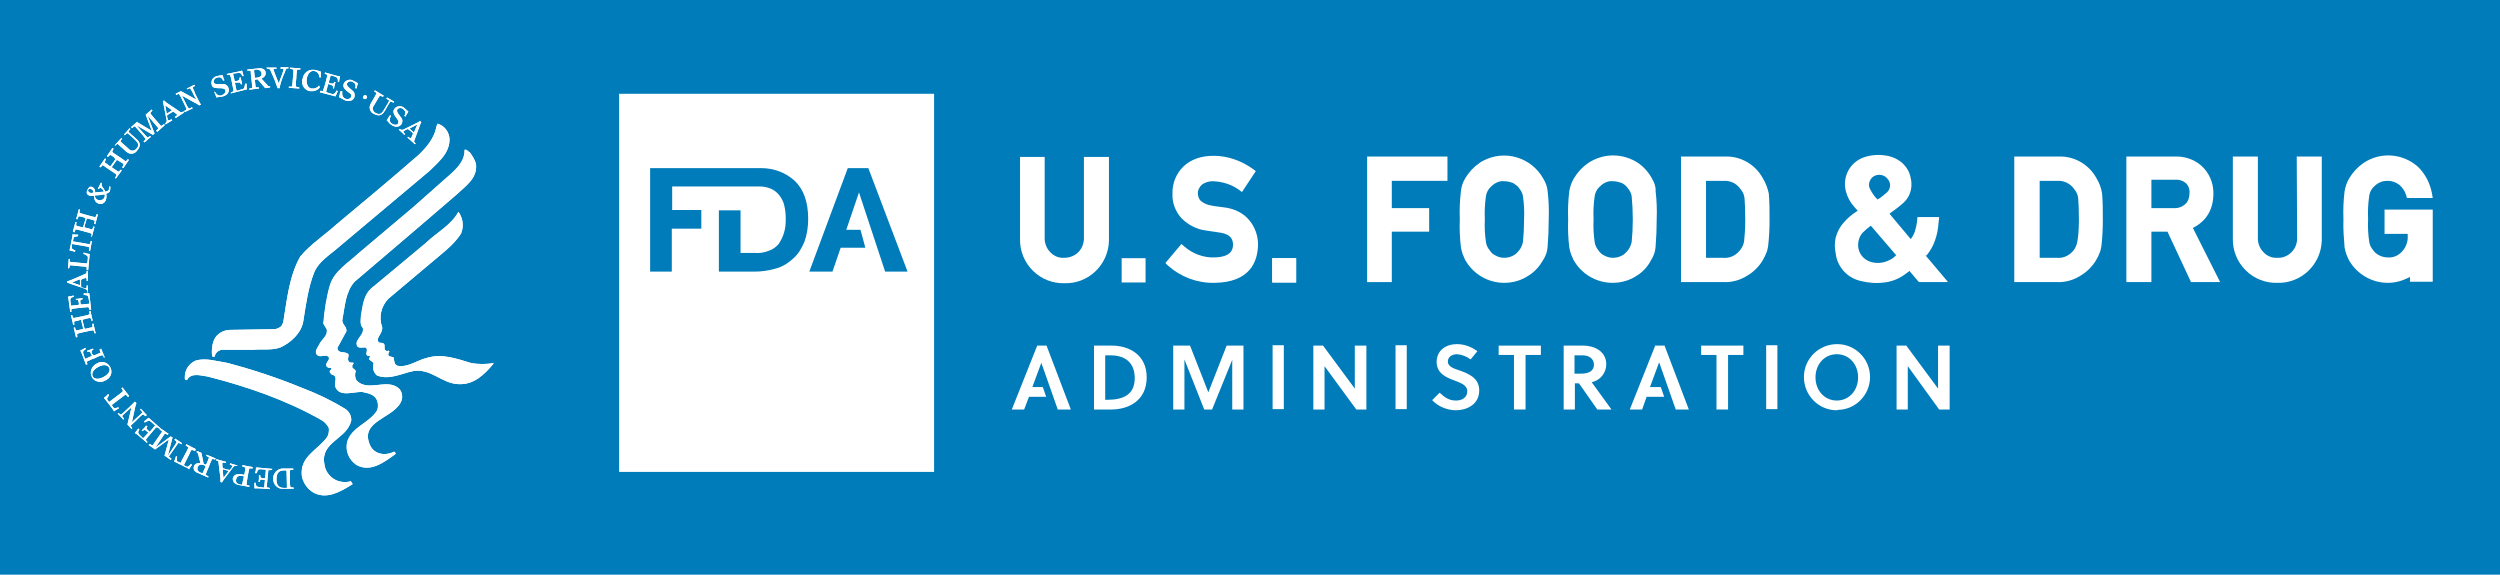 <?xml version="1.0" encoding="utf-8"?>
<!-- Generator: Adobe Illustrator 25.0.0, SVG Export Plug-In . SVG Version: 6.00 Build 0)  -->
<svg version="1.1" id="Layer_1" xmlns="http://www.w3.org/2000/svg" xmlns:xlink="http://www.w3.org/1999/xlink" x="0px" y="0px"
	 viewBox="0 0 669.1 153.8" style="enable-background:new 0 0 669.1 153.8;" xml:space="preserve">
<style type="text/css">
	.st0{fill:#007CBA;}
	.st1{fill:#FFFFFF;}
</style>
<rect x="-28.3" y="-34.9" class="st0" width="725.8" height="223.7"/>
<rect x="165.7" y="25.1" class="st1" width="84.3" height="101.2"/>
<polygon class="st0" points="225,66.3 231.6,66.3 230.3,61.5 226.5,61.5 229.9,51.5 236.9,72.7 242.9,72.7 232.4,45 226.9,45 
	216.6,72.7 222.8,72.7 "/>
<path class="st0" d="M179.9,61.2h7.8v-5h-7.8v-6.3h23.4c1,0,2,0.2,3,0.6c0.9,0.4,1.7,1,2.3,1.8c0.6,0.8,1.1,1.7,1.3,2.7
	c0.3,1.2,0.4,2.4,0.4,3.7c0,1.2-0.1,2.5-0.5,3.7c-0.3,1-0.8,2-1.4,2.9c-0.7,0.8-1.6,1.5-2.6,1.8c-1.2,0.5-2.5,0.7-3.8,0.6h-3.8V56.3
	h-5.8v16.4h9.4c2.1,0,4.1-0.3,6.1-0.9c1.7-0.5,3.2-1.5,4.5-2.7c1.3-1.2,2.2-2.7,2.9-4.4c0.7-1.9,1-4,1-6.1c0-4.5-1.2-7.9-3.6-10.2
	c-2.4-2.2-5.6-3.4-8.9-3.4l0,0h-29.8v27.7h5.8V61.2z"/>
<path class="st1" d="M295.8,107h0.6c4.4,0,7.3-1.5,7.3-5.8c0-4-2.4-6.1-6.5-6.1h-1.4V107z M292.8,92.5h4.8c4.4,0,9.3,2.3,9.3,8.5
	s-4.8,8.6-9.5,8.6h-4.6V92.5z"/>
<polygon class="st1" points="324.4,109.6 322.3,109.6 317,96.2 317,109.6 314,109.6 314,92.5 318.5,92.5 323.4,105 328.3,92.5 
	332.8,92.5 332.8,109.6 329.8,109.6 329.8,96.3 "/>
<rect x="340.6" y="92.4" class="st1" width="3" height="17.1"/>
<polygon class="st1" points="363,109.6 354.5,98 354.5,109.6 351.5,109.6 351.5,92.5 354.1,92.5 362.6,104 362.6,92.5 365.7,92.5 
	365.7,109.6 "/>
<rect x="373.5" y="92.4" class="st1" width="3" height="17.1"/>
<path class="st1" d="M390,94.8c-1.4,0-2.5,0.7-2.5,2s1.7,1.9,3,2.3c2.5,0.9,5.4,2,5.4,5.4c0,3.8-3.4,5.3-6.2,5.3
	c-2.4,0-4.8-1-6.4-2.7l2-2c1.5,1.4,2.6,2.1,4.4,2.1c1.5,0,3-0.7,3-2.5c0-1.6-1.7-2.2-3.5-2.9c-2.3-0.8-4.7-2-4.7-4.9
	c0-3.2,2.6-4.8,5.4-4.8c2,0,3.9,0.7,5.5,1.9l-1.8,2.2C392.5,95.4,391.3,94.9,390,94.8"/>
<polygon class="st1" points="408.3,95 408.3,109.6 405.2,109.6 405.2,95 401.1,95 401.1,92.5 412.4,92.5 412.4,95 "/>
<path class="st1" d="M423.2,100c2,0,3.4-0.7,3.4-2.4c0-1.5-1.2-2.5-3-2.5h-2.2v4.9H423.2z M423.8,92.5c2.7,0,6.1,1.4,6.1,5
	c0,2.3-1.6,4.3-3.9,4.8l5.3,7.3h-3.8l-4.9-7h-1.1v7h-3V92.5L423.8,92.5z"/>
<polygon class="st1" points="462.5,95 462.5,109.6 459.4,109.6 459.4,95 455.3,95 455.3,92.5 466.6,92.5 466.6,95 "/>
<rect x="472.7" y="92.4" class="st1" width="3" height="17.1"/>
<path class="st1" d="M491.6,94.8c-3.3,0-5.7,2.7-5.7,6.2s2.4,6.2,5.7,6.2s5.7-2.7,5.7-6.2S494.9,94.8,491.6,94.8 M491.6,109.8
	c-4.9,0-8.8-4-8.8-8.9c0-4.9,4-8.8,8.9-8.8c4.9,0,8.8,4,8.8,8.8c0,4.8-3.9,8.8-8.7,8.8C491.8,109.8,491.7,109.8,491.6,109.8"/>
<polygon class="st1" points="519,109.6 510.6,98 510.6,109.6 507.6,109.6 507.6,92.5 510.2,92.5 518.7,104 518.7,92.5 521.8,92.5 
	521.8,109.6 "/>
<polygon class="st1" points="283.1,109.6 286.6,109.6 280.1,92.5 277.6,92.5 270.8,109.6 274.1,109.6 275.4,106.2 280,106.2 
	279.1,103.6 276.3,103.6 278.7,97.1 278.7,97.1 "/>
<polygon class="st1" points="448.5,109.6 452,109.6 445.5,92.5 443,92.5 436.2,109.6 439.5,109.6 440.7,106.2 445.4,106.2 
	444.5,103.6 441.6,103.6 444,97.1 444.1,97.1 "/>
<rect x="340.5" y="69.1" class="st1" width="6.4" height="6.5"/>
<path class="st1" d="M120.3,37c0.2,3.9-3,6.4-5.3,8.7L90.7,66.1c-2.2,2-5.3,3.7-6.6,6.8c-1.6,4-2.2,8.5-2.9,12.9
	c-0.4,3.2-3.4,6-6.2,7.2c-2.2,0.8-4.8,0.4-7.1,0.6h-8.5c-0.7,0.1-1.3,0.5-1.7,1.1l-0.3,0.8c-0.9,0.1-0.6-0.7-0.7-1.2
	c0-1.9,0.4-3.8,1.8-4.9c0.8-0.7,1.8-1,2.8-1.1l12.3-0.2c0.6-0.1,1.2-0.4,1.7-0.8l0.5-1c1-6.1,1.6-12.5,4.6-17.7
	c2.8-3.3,6.4-5.6,9.6-8.5c7.3-6.1,14.9-12.4,22.1-18.7c2-1.9,4.2-4.5,4.7-7.5l0.3-0.8C118.9,33.6,120.1,35.2,120.3,37"/>
<path class="st1" d="M127.4,43.9c0.4,3.8-2.6,5.7-5,8l-9.9,8.5l-17.6,15c-2.5,2.8-2.6,6.8-3.3,10.4c0.1,1.2,1.3,1.7,1.1,2.9
	l-2.4,4.4c0.1,1.8,2.3,0.7,3,1.8c0,0.6-0.4,1.4,0.1,1.9c0.3,0.6,1.8-0.2,1,0.8c-0.2,0.2-0.1,0.5-0.1,0.8c0.3,0.4,0.8,0.4,0.9,1
	c-0.3,0.8-0.2,1.7,0.2,2.4c3.1,3.3,8.3-0.8,11.5,2.3c0.7,0.8,0.9,2,0.6,3c-1.7,5-11.8,5.3-8.3,12.4c0.7,1.2,1.9,1.9,3.3,2
	c1,0.1,2.1-0.1,3-0.6c0.3,0,0.3,0.3,0.4,0.4v0.2c-2.9,2.1-6.7,5.1-10.5,2.9c-2-1.4-3-3.8-2.4-6.2c1.2-3.9,5.7-4.9,7.9-8.2
	c0.5-1,0.4-2.2-0.1-3.2c-0.7-1.3-2.4-1.6-3.8-1.9c-2.4-0.1-6.1,1.5-7.2-1.4c-0.3-1.1,0.8-3-0.9-3.2c-0.2-0.3-0.8-0.6-0.5-1.1
	c0.1-0.3,0.6-0.3,0.3-0.7c-0.3-0.1-0.8,0-1.1-0.3c-1-1.1,1.7-2.2-0.1-3c-0.9-0.1-2.2,0.6-2.8-0.5c-0.3-1,0.4-1.7,0.8-2.5
	c0.6-1.4,2.4-2.3,2-4.1l-0.9-1.5c0.3-3.5,0.8-7,1.8-10.4c1.2-3.7,4.8-5.8,7.6-8.4l14.7-12.4l10.4-9.2c1.8-1.7,3.4-3.6,3.3-6.1
	c0.6-0.2,0.9,0.5,1.4,0.7C126.5,41.8,127.1,42.8,127.4,43.9"/>
<path class="st1" d="M123.4,62.5c-2,3.1-5.2,5.4-8.1,7.9L104,79.9c-2,2-2.7,5-1.7,7.7c0.1,1.3-0.9,2.1-1.2,3.2
	c0,0.3,0.1,0.8,0.4,0.9s1.2-0.1,1.4,0.6c0.1,0.7-0.2,1.4,0.5,1.6c0.3,0.2,0.7-0.3,0.8,0.2c-0.2,0.3-0.3,0.6-0.3,0.9
	c0.4,0.7,1.2,0.3,1.5,0.8c0.1,0.8,0.1,1.8,1,2.1c2.9,0.5,5.2-1.5,7.8-2.1c4.2-1.3,8.3,0.3,12,1.4c1.9,0.3,3.9,0.3,5.8,0l0.1,0.1
	c-2.4,2.9-5.3,5.8-9.5,5.5c-4.4-0.2-7.2-4.2-11.9-3.5c-3.2,0.6-6.4,2.5-9.8,1.2c-0.9-0.8-1.3-2-0.9-3.2c-0.2-0.8-2-0.9-0.8-1.9
	c-0.3-0.2-0.9,0-1.1-0.5s0.5-1.5-0.3-1.9c-0.7-0.1-1.6,0.3-2.1-0.3c-0.2-0.4-0.3-0.9-0.1-1.3c0.5-1.2,1.9-2.2,1.6-3.6
	c-0.9-0.9-0.6-2.3-0.5-3.5c0.5-2.8,0.7-5.7,3.3-7.6L114,65c2.9-2.8,6.6-4.6,8.7-8.3C123.9,58.4,124.2,60.5,123.4,62.5"/>
<path class="st1" d="M80.8,103.8c4,1.5,8,3.4,11.7,5.7c1,0.7,1.6,1.9,1.5,3.1c-1.2,5-8.2,5.6-7.2,11.5c0.2,2.2,1.8,4.1,3.9,4.7
	c1.1,0.3,2.2,0.3,3.2,0c0.2,0.4,0.8,0.8,0.1,1c-2.9,1.8-6.5,3.9-10,2.1c-1.6-0.9-2.8-2.5-3.2-4.4c-0.7-5.4,4.3-7,6.8-10.6
	c0.4-0.7,0.5-1.6,0.4-2.4c-0.5-0.9-1.2-1.7-2.2-2.2c-9.4-5.3-19.6-8.8-30.1-11.5c-1.7-0.2-4.4-1.2-5.6,0.8v0.1
	c-0.9,0.2-0.6-0.9-0.6-1.4c0.2-1.7,1.3-3.1,2.9-3.8c2.7-0.8,5.6,0.2,8.3,0.6C67.6,98.9,74.2,101.1,80.8,103.8"/>
<path class="st1" d="M76.7,126.2c0-0.3-0.1-0.3-0.6-0.3c-1.5,0-2.1,0.7-2.1,2.4s0.7,2.3,2.2,2.3c0.5,0,0.6,0,0.6-0.2L76.7,126.2z
	 M78.5,125.7c-0.8,0.1-0.9,0.1-0.9,0.3s0,0.9,0,2.1c0,1.2,0,1.8,0.1,2.1s0.1,0.2,0.9,0.3v0.3H76c-0.8,0.1-1.5-0.1-2.1-0.7
	c-0.5-0.5-0.8-1.2-0.8-2c0-1.5,1.2-2.7,2.6-2.7c0.1,0,0.2,0,0.3,0h2.5L78.5,125.7z"/>
<path class="st1" d="M72.6,125.8c-0.7,0-0.8,0-0.8,0.2s-0.1,0.9-0.2,2.1s-0.2,1.8-0.2,2.1s0,0.2,0.8,0.4v0.3l-2.9-0.2
	c-0.4,0-0.8,0-1.2,0c0-0.5,0-1,0-1.5h0.3c0.1,1,0.3,1.1,1.4,1.2l0.7,0.1c0.1,0,0.1,0,0.2-0.1l0.2-1.8c0-0.1,0-0.1-0.2-0.2h-0.2
	c-0.8-0.1-0.9,0-1,0.6h-0.3c0-0.2,0.1-0.5,0.1-0.9s0-0.7,0-0.9h0.3c0,0.6,0.1,0.7,0.7,0.8h0.5c0.1,0,0.1,0,0.1-0.1l0.2-2
	c0-0.1,0-0.2-0.1-0.2l-1.3-0.1c-0.6-0.1-0.8,0.1-1,0.6l-0.2,0.5l-0.3-0.1c0.2-0.5,0.3-1,0.3-1.5l4.3,0.4L72.6,125.8z"/>
<path class="st1" d="M65.3,127.5l-0.4-0.1c-0.8-0.1-1.5-0.1-1.7,0.9s0.4,1.2,1.2,1.4c0.4,0.1,0.4,0,0.4-0.1L65.3,127.5z M67.6,125.4
	c-0.8-0.1-0.8-0.1-0.9,0.1s-0.2,0.9-0.4,2c-0.2,1.1-0.3,1.8-0.3,2.1s0,0.2,0.8,0.4l-0.1,0.3l-2.8-0.5c-0.5-0.1-0.9-0.3-1.3-0.7
	c-0.2-0.3-0.3-0.6-0.3-1c0.2-1.1,1.2-1.4,2.6-1.1c0.2,0,0.4,0.1,0.5,0.1l0.3-1.8c0-0.2,0-0.2-0.9-0.5l0.1-0.3l2.7,0.5L67.6,125.4z"
	/>
<path class="st1" d="M59.7,125.6C59.6,125.6,59.6,125.6,59.7,125.6c-0.1,0.1-0.1,0.1-0.1,0.2l0.2,2.1l1.3-1.7c0,0,0.1-0.1,0.1-0.1
	c0,0,0-0.1-0.1-0.1L59.7,125.6z M63.4,124.7c-0.6-0.1-0.8,0-1.2,0.6l-2.2,2.9c-0.2,0.3-0.4,0.6-0.6,0.9l-0.4-0.1c0-0.3,0-0.7,0-1
	l-0.5-4c0-0.6-0.1-0.7-0.7-0.8l0.1-0.3l2.6,0.7l-0.1,0.3c-0.8-0.2-0.8-0.1-0.9,0.1c0,0.4,0,0.8,0.1,1.2c0,0,0,0.1,0.1,0.1
	c0.4,0.2,0.9,0.3,1.3,0.4c0.5,0.1,0.5,0.1,0.6,0c0.2-0.3,0.4-0.6,0.6-0.8c0.1-0.2,0-0.3-0.7-0.6l0.1-0.3l2,0.6L63.4,124.7z"/>
<path class="st1" d="M55,124.9c0-0.1,0-0.2-0.4-0.4c-1.1-0.4-1.5,0.1-1.7,0.5c-0.2,0.6,0,1.2,0.8,1.5c0.5,0.2,0.5,0.2,0.6,0
	L55,124.9z M57.6,123c-0.7-0.2-0.8-0.2-0.9,0c-0.3,0.6-0.6,1.3-0.8,1.9c-0.5,1.1-0.7,1.7-0.8,2s0,0.2,0.7,0.6l-0.1,0.3l-2.7-1.2
	c-0.4-0.1-0.8-0.4-1-0.7c-0.2-0.3-0.2-0.8-0.1-1.1c0.4-1.1,1.7-0.8,1.7-0.8c0-0.1,0-0.1,0-0.2l-0.5-2c-0.1-0.5-0.2-0.6-0.5-0.8
	l0.1-0.3l1.2,0.5l0.6,2.9c0,0.1,0.1,0.1,0.4,0.2s0.3,0.1,0.3,0c0.5-1.3,0.6-1.5,0.7-1.7s0-0.2-0.7-0.6l0.1-0.3l2.4,1L57.6,123z"/>
<path class="st1" d="M52.2,120.7c-0.8-0.3-0.8-0.3-1-0.2s-0.2,0.4-0.4,0.8l-1.6,3.2l0.8,0.4c0.2,0.1,0.4,0,1.1-0.7l0.3,0.2
	c-0.3,0.4-0.6,0.8-0.8,1.2l-0.4-0.3c-0.1-0.1-0.2-0.2-0.4-0.2l-2.4-1.2c-0.3-0.1-0.6-0.3-0.8-0.4c0.2-0.4,0.4-0.9,0.5-1.4l0.3,0.1
	c-0.1,1-0.1,1.2,0.1,1.3l0.8,0.4l1.7-3.2c0.2-0.4,0.3-0.7,0.4-0.8s0-0.2-0.7-0.7l0.2-0.3l2.5,1.3L52.2,120.7z"/>
<path class="st1" d="M48.6,118.9c-0.7-0.4-0.8-0.4-0.9-0.3s-0.5,0.7-1.2,1.7s-1,1.5-1.2,1.7s-0.1,0.2,0.6,0.8l-0.2,0.3l-1.7-1.2
	c0,0,0.1-0.1,0.1-0.2l1.1-4.1l0,0l-3.7,2.7l-1.7-1.2l0.2-0.3c0.7,0.4,0.8,0.4,0.9,0.3s0.5-0.7,1.2-1.7s1-1.5,1.2-1.7
	s0.1-0.2-0.6-0.8l0.2-0.3l2.2,1.5l-0.2,0.3c-0.7-0.4-0.8-0.4-0.9-0.2l-2.4,3.6l3.8-2.8l0.3-0.2l0.5,0.3c0,0.1-0.1,0.2-0.1,0.3
	l-1.2,4.6l0,0l2-3c0.1-0.2,0.2-0.4,0.3-0.6c0.1-0.2,0.1-0.2-0.5-0.7l0.2-0.3l1.8,1.2L48.6,118.9z"/>
<path class="st1" d="M42.6,114.7c-0.6-0.4-0.6-0.4-0.8-0.3s-0.6,0.7-1.4,1.6s-1.2,1.4-1.3,1.6s-0.1,0.2,0.4,0.7l-0.2,0.2l-2.2-1.9
	c-0.3-0.3-0.7-0.5-1-0.7c0.3-0.4,0.6-0.8,0.9-1.2l0.3,0.2c-0.5,0.9-0.4,1.1,0.4,1.8l0.5,0.5c0.1,0.1,0.1,0,0.2,0l1.2-1.3
	c0.1-0.1,0.1-0.1-0.1-0.3l-0.2-0.1c-0.6-0.6-0.8-0.5-1.2-0.1l-0.2-0.2c0.2-0.2,0.3-0.3,0.6-0.6s0.4-0.5,0.6-0.7l0.3,0.2
	c-0.3,0.4-0.4,0.6,0.1,1l0.4,0.4c0.1,0,0.1,0.1,0.2,0l1.3-1.5c0.1,0,0.1-0.1,0-0.2c0,0,0,0,0,0l-1-0.9c-0.3-0.3-0.8-0.4-1.1-0.1
	c0,0,0,0-0.1,0l-0.5,0.3l-0.2-0.3c0.4-0.3,0.8-0.6,1.2-1l3.3,2.9L42.6,114.7z"/>
<path class="st1" d="M38.9,111.4c-0.5-0.5-0.6-0.5-0.8-0.4s-0.7,0.6-1.5,1.4s-1.3,1.2-1.5,1.4s-0.1,0.2,0.3,0.8l-0.2,0.2l-1.1-1.2
	c0-0.1,0.1-0.3,0.1-0.4l1-4.2l0,0l-0.9,0.8c-0.9,0.8-1.3,1.2-1.5,1.4s-0.1,0.2,0.4,0.9l-0.2,0.2l-1.5-1.6l0.2-0.2
	c0.5,0.5,0.6,0.5,0.9,0.3s0.7-0.6,1-0.9c1.1-1,2-1.9,2.5-2.4l0.4,0.4c-0.2,0.6-0.4,1.2-0.5,1.9l-0.7,3.2l0,0l1.2-1.1
	c0.9-0.8,1.3-1.2,1.5-1.4s0.1-0.2-0.5-0.9l0.2-0.2l1.6,1.7L38.9,111.4z"/>
<path class="st1" d="M34.3,106.3c-0.6-0.7-0.6-0.7-0.8-0.6c-0.3,0.2-0.5,0.3-0.7,0.5l-2.9,2.2l0.5,0.7c0.2,0.2,0.4,0.2,1.3-0.1
	l0.1,0.3c-0.4,0.2-0.9,0.5-1.3,0.8c-0.1-0.1-0.1-0.3-0.2-0.4s-0.2-0.3-0.3-0.4l-1.6-2.1c-0.2-0.2-0.4-0.5-0.6-0.7
	c0.4-0.3,0.8-0.6,1.1-1l0.3,0.2c-0.5,0.8-0.6,1-0.5,1.2l0.5,0.7l2.9-2.2c0.4-0.3,0.6-0.5,0.7-0.6s0.2-0.2-0.3-0.9l0.3-0.2l1.7,2.2
	L34.3,106.3z"/>
<path class="st1" d="M29.2,98.4c-0.4-0.7-1.4-1-2.9-0.2s-1.8,1.8-1.5,2.5s1.4,1,2.9,0.2S29.6,99.1,29.2,98.4 M24.6,100.9
	c-0.7-1.3-0.1-2.8,1.1-3.5c0.1,0,0.1-0.1,0.2-0.1c1.2-0.8,2.8-0.4,3.5,0.8c0.8,1.2,0.4,2.8-0.8,3.5c-0.1,0.1-0.3,0.2-0.4,0.2
	c-1.2,0.8-2.8,0.4-3.6-0.8C24.6,101,24.6,100.9,24.6,100.9"/>
<path class="st1" d="M27.8,95.7c-0.3-0.7-0.4-0.7-0.6-0.6c-0.7,0.2-1.3,0.5-1.9,0.8c-0.7,0.2-1.3,0.5-1.9,0.8
	c-0.2,0.1-0.2,0.1,0,0.8L23,97.6l-1-2.7c-0.2-0.4-0.3-0.7-0.5-1.1c0.5-0.2,0.9-0.4,1.3-0.7l0.2,0.3c-0.9,0.6-0.9,0.8-0.5,1.8
	l0.2,0.7c0,0.1,0.1,0.1,0.2,0.1l1.6-0.7c0.1,0,0.1-0.1,0-0.3l-0.1-0.2c-0.3-0.8-0.5-0.8-1-0.6l-0.1-0.3c0.2-0.1,0.5-0.2,0.8-0.3
	s0.6-0.2,0.8-0.3l0.1,0.3c-0.5,0.2-0.6,0.4-0.4,1L25,95c0,0.1,0.1,0.1,0.2,0.1l1.7-0.7c0.2-0.1,0.2-0.1-0.1-1l0.3-0.1l1,2.4
	L27.8,95.7z"/>
<path class="st1" d="M25.3,89.2c-0.2-0.8-0.3-0.8-0.5-0.8s-0.9,0.2-2,0.4s-1.8,0.4-2,0.5s-0.2,0.1-0.1,0.9l-0.3,0.1l-0.6-2.6
	l0.3-0.1c0.2,0.8,0.3,0.8,0.5,0.8s0.6-0.1,1-0.2l0.5-0.1c0.2,0,0.2-0.1,0.2-0.3l-0.5-2c0-0.2-0.1-0.2-0.3-0.2L21,85.8L20,86
	c-0.2,0.1-0.2,0.1-0.1,0.9L19.6,87L19,84.4l0.3-0.1c0.2,0.8,0.3,0.8,0.5,0.8s0.9-0.2,2-0.4s1.8-0.4,2-0.5s0.2-0.1,0.1-0.9l0.3-0.1
	l0.6,2.6l-0.3,0.1c-0.2-0.8-0.3-0.8-0.5-0.8s-0.8,0.2-1.7,0.4c-0.2,0-0.2,0.1-0.2,0.3l0.5,2c0,0.2,0.1,0.2,0.3,0.2
	c0.9-0.2,1.5-0.4,1.7-0.4s0.2-0.1,0.1-0.9l0.3-0.1l0.6,2.6L25.3,89.2z"/>
<path class="st1" d="M23.9,83c-0.1-0.7-0.2-0.8-0.4-0.8s-0.9,0.1-2.1,0.2s-1.8,0.2-2.1,0.3s-0.2,0.1-0.2,0.8h-0.3l-0.4-2.9
	c0-0.4-0.1-0.8-0.2-1.2c0.4-0.1,1.2-0.2,1.5-0.3l0.1,0.3c-1,0.3-1.1,0.5-0.9,1.6l0.1,0.7c0,0.1,0.1,0.1,0.2,0.1l1.8-0.2
	c0.1,0,0.1,0,0.1-0.3v-0.2c-0.1-0.8-0.2-0.9-0.8-0.9V80c0.3,0,0.5,0,0.9-0.1s0.7-0.1,0.9-0.1v0.3c-0.5,0.1-0.7,0.2-0.6,0.8l0.1,0.5
	c0,0.1,0,0.1,0.2,0.1l2-0.2c0.1,0,0.1,0,0.1-0.2l-0.2-1.3c-0.1-0.6-0.3-0.8-0.8-0.8l-0.5-0.1l0-0.4c0.5,0,1,0,1.5,0l0.5,4.4H23.9z"
	/>
<path class="st1" d="M21.4,74.9C21.4,74.9,21.4,74.8,21.4,74.9c-0.1-0.1-0.1-0.1-0.2-0.1l-1.9,0.8l2,0.7h0.1c0,0,0,0,0-0.1
	L21.4,74.9z M23.4,78.2c0-0.6-0.2-0.7-0.9-1L19,76c-0.3-0.1-0.7-0.3-1-0.3v-0.4c0.3-0.1,0.6-0.2,0.9-0.3l3.7-1.6
	c0.5-0.2,0.6-0.3,0.6-0.9h0.3l0,2.7h-0.3c0-0.8-0.1-0.8-0.3-0.8c-0.4,0.1-0.7,0.2-1.1,0.4c0,0-0.1,0.1-0.1,0.1c0,0.2,0,0.6,0,1.4
	c0,0.5,0,0.5,0.2,0.6c0.3,0.1,0.7,0.2,1,0.3c0.2,0,0.3-0.1,0.3-0.8h0.3v2.1L23.4,78.2z"/>
<path class="st1" d="M23.2,72.2c0-0.8,0-0.8-0.2-0.8s-0.9-0.1-2.1-0.2S19.1,71,18.9,71s-0.2,0-0.4,0.8h-0.3l0.2-2.5h0.3
	c0,0.8,0,0.8,0.2,0.8l1,0.1l3.1,0.3c0.3,0,0.3,0,0.4-0.3l0.1-0.9c0.1-0.8-0.1-0.9-1.2-1.4l0.1-0.3c0.5,0.2,1.1,0.3,1.6,0.4l-0.4,4.3
	L23.2,72.2z"/>
<path class="st1" d="M23.8,67.1c0.1-0.8,0.1-0.9-0.1-1s-0.4-0.1-0.9-0.2l-3.5-0.6l-0.1,0.9c-0.1,0.3,0.1,0.4,1,0.9L20,67.4
	c-0.5-0.2-0.9-0.3-1.4-0.4l0.1-0.4c0-0.1,0.1-0.3,0.1-0.4l0.5-2.6c0.1-0.3,0.1-0.6,0.1-0.9c0.5,0.1,1,0.1,1.5,0.1v0.4
	c-1,0.2-1.2,0.2-1.2,0.5l-0.2,0.9l3.5,0.6c0.3,0.1,0.6,0.1,0.9,0.1c0.2,0,0.2,0,0.4-0.8h0.3l-0.5,2.7L23.8,67.1z"/>
<path class="st1" d="M24.4,63.4c0.2-0.8,0.2-0.8,0-0.9s-0.9-0.3-2-0.6s-1.8-0.5-2-0.5s-0.2,0-0.5,0.8L19.5,62l0.7-2.6l0.3,0.1
	c-0.2,0.8-0.1,0.8,0,0.9s0.6,0.2,1,0.3l0.5,0.1c0.2,0.1,0.2,0,0.3-0.2l0.6-2c0-0.2,0-0.2-0.2-0.3l-0.5-0.2c-0.3-0.1-0.8-0.2-1-0.2
	s-0.2,0-0.5,0.8l-0.3-0.1l0.7-2.6l0.3,0.1c-0.2,0.8-0.2,0.8,0,0.9s0.9,0.3,2,0.6s1.8,0.5,2,0.5s0.2,0,0.5-0.8l0.3,0.1l-0.7,2.6
	l-0.3-0.1c0.2-0.8,0.2-0.8,0-0.9s-0.8-0.3-1.7-0.5c-0.2-0.1-0.3,0-0.3,0.1l-0.6,2c0,0.2,0,0.2,0.2,0.3c0.9,0.2,1.5,0.4,1.7,0.5
	s0.2,0,0.5-0.8l0.3,0.1l-0.7,2.6L24.4,63.4z"/>
<path class="st1" d="M27.9,53c0.2-0.3,0.2-0.7,0.1-1c-0.9,0.2-1.8,0.3-2.6,0.3c0,0.5,0.2,0.9,0.6,1.1C26.6,53.8,27.4,53.6,27.9,53
	 M25,51.5c0-0.4-0.2-0.7-0.6-0.9c-0.3-0.2-0.6-0.1-0.8,0.2c0,0,0,0,0,0c-0.1,0.2,0,0.5,0.3,0.7C24.3,51.7,24.7,51.7,25,51.5
	 M29.5,49.9c0.1,0.4,0,0.9-0.1,1.3c-0.2,0.3-0.5,0.5-1,0.7c0.2,0.5,0.1,1.1-0.1,1.7c-0.3,0.8-1.2,1.2-2,0.9c0,0-0.1,0-0.1-0.1
	c-0.7-0.3-1-0.9-1-2c-0.5,0.1-0.9,0.1-1.4-0.1c-0.5-0.2-0.8-0.7-0.4-1.5s0.8-1,1.4-0.7c0.5,0.3,0.8,0.9,0.6,1.4
	c0.8-0.1,1.6-0.1,2.4-0.2c-0.1-0.4-0.4-0.7-0.8-1c-0.2-0.1-0.4,0-0.5,0.3l-0.3-0.1l0.8-1.6l0.3,0.1c-0.2,0.4-0.1,0.8,0.2,1.1
	c0.3,0.4,0.5,0.7,0.7,1.2c0.6-0.1,0.8-0.2,1-0.5c0.1-0.3,0.1-0.6,0.1-0.9L29.5,49.9z"/>
<path class="st1" d="M30.8,47.6c0.4-0.7,0.4-0.7,0.3-0.9s-0.7-0.5-1.7-1.2s-1.5-1-1.7-1.2s-0.2-0.1-0.8,0.5l-0.3-0.2l1.5-2.2
	l0.3,0.2c-0.4,0.7-0.4,0.7-0.3,0.9l0.8,0.6l0.4,0.3c0.2,0.1,0.2,0.1,0.4,0l1.2-1.7c0.1-0.2,0.1-0.2-0.1-0.3L30.4,42
	c-0.3-0.2-0.7-0.5-0.8-0.5s-0.2-0.1-0.7,0.5l-0.3-0.2l1.5-2.2l0.3,0.2c-0.4,0.7-0.4,0.7-0.3,0.9s0.7,0.5,1.7,1.2
	c1,0.7,1.5,1,1.7,1.2s0.2,0.1,0.7-0.5l0.3,0.2L33,45l-0.3-0.2c0.4-0.7,0.4-0.7,0.3-0.9s-0.7-0.5-1.5-1c-0.2-0.1-0.2-0.1-0.3,0
	L30,44.6c-0.1,0.2-0.1,0.2,0.1,0.3c0.8,0.5,1.3,0.9,1.5,1s0.2,0.1,0.8-0.5l0.2,0.2L31,47.8L30.8,47.6z"/>
<path class="st1" d="M30.7,38.9l1.8-2l0.2,0.2c-0.5,0.6-0.5,0.7-0.4,0.8s0.6,0.6,2.1,1.9c0.5,0.6,1.3,0.7,1.9,0.2
	c0.1-0.1,0.1-0.1,0.2-0.2c0.9-1,0.5-1.6-0.7-2.7c-1-0.9-1.4-1.3-1.6-1.4s-0.2-0.1-0.8,0.5L33.2,36l1.5-1.7l0.2,0.2
	c-0.5,0.6-0.5,0.7-0.4,0.9l1.9,1.7c0.9,0.8,1.6,1.7,0.3,3.2c-0.6,0.9-1.8,1.1-2.6,0.5c-0.1-0.1-0.3-0.2-0.4-0.3
	c-1.4-1.3-1.9-1.7-2.1-1.9s-0.2-0.1-0.8,0.4L30.7,38.9z"/>
<path class="st1" d="M38.4,37.9c0.6-0.6,0.6-0.6,0.5-0.8s-0.5-0.7-1.3-1.6s-1.2-1.4-1.4-1.6s-0.2-0.1-0.9,0.4L35.1,34l1.6-1.4
	c0.1,0.1,0.1,0.1,0.2,0.2l3.7,2.2l0,0L39,30.7l1.6-1.4l0.2,0.3c-0.6,0.6-0.6,0.6-0.5,0.8s0.5,0.7,1.3,1.6s1.2,1.4,1.4,1.6
	s0.2,0.1,0.9-0.4l0.2,0.3l-2,1.8L41.8,35c0.6-0.6,0.6-0.6,0.5-0.8l-2.8-3.3l0,0l1.7,4.4c0,0.1,0.1,0.3,0.2,0.4l-0.5,0.4
	c-0.1-0.1-0.2-0.1-0.3-0.2l-4.1-2.4l0,0l2.4,2.7c0.2,0.2,0.3,0.3,0.5,0.5c0.2,0.1,0.2,0.1,0.8-0.3l0.2,0.2l-1.7,1.5L38.4,37.9z"/>
<path class="st1" d="M45.9,29.6c0.1,0,0.1-0.1,0.1-0.1c0,0-0.1-0.1-0.1-0.1l-1.7-1.2l0.4,2.1c0,0,0,0.1,0,0.1c0,0,0.1,0,0.1,0
	L45.9,29.6z M44.2,33c0.5-0.4,0.5-0.6,0.3-1.3l-0.7-3.6c-0.1-0.4-0.1-0.7-0.2-1l0.3-0.2c0.2,0.2,0.5,0.4,0.7,0.6l3.4,2.3
	c0.4,0.3,0.5,0.4,1.1,0l0.2,0.3L47,31.6l-0.2-0.3c0.7-0.5,0.7-0.5,0.5-0.7c-0.3-0.3-0.6-0.5-0.9-0.7c0,0-0.1,0-0.1,0
	c-0.2,0.1-0.5,0.3-1.2,0.7c-0.4,0.3-0.4,0.3-0.4,0.5c0.1,0.3,0.1,0.7,0.3,1c0.1,0.2,0.2,0.2,0.9-0.2l0.2,0.3l-1.8,1.1L44.2,33z"/>
<path class="st1" d="M49.3,29.7c0.7-0.4,0.7-0.4,0.6-0.6s-0.4-0.8-0.9-1.9s-0.8-1.6-1-1.9s-0.2-0.2-0.8,0.1L47,25.1l1.4-0.7l0.4,0.2
	l3.8,2.1l0,0L52,25.7c-0.5-1.1-0.8-1.6-1-1.9s-0.2-0.2-0.9,0.1L50,23.7l2-1l0.2,0.3c-0.7,0.3-0.7,0.4-0.5,0.8s0.4,0.8,0.5,1.2
	c0.7,1.4,1.2,2.5,1.6,3l-0.5,0.2c-0.5-0.4-1.1-0.7-1.7-1l-2.9-1.6l0,0l0.7,1.4c0.5,1.1,0.8,1.6,1,1.9s0.2,0.2,1-0.2l0.1,0.3l-2.1,1
	L49.3,29.7z"/>
<path class="st1" d="M57.5,24.5c0.5,0.8,1.1,1.3,1.9,1s1.1-0.8,1-1.3s-0.6-0.5-1.2-0.6h-0.6c-1.5,0-1.8-0.4-1.9-1
	c-0.3-0.9,0.3-1.9,1.3-2.2c0,0,0.1,0,0.1,0c0.5-0.2,1-0.2,1.5-0.3c0,0.1,0.1,0.2,0.1,0.3c0.1,0.4,0.2,0.7,0.4,1.1l-0.3,0.1
	c-0.4-0.9-1-1.1-1.7-0.8c-0.6,0.1-0.9,0.6-0.9,1.2c0.1,0.3,0.3,0.5,1,0.5l1.4,0c0.7-0.1,1.4,0.4,1.6,1.1c0.3,1-0.3,1.9-1.5,2.2
	c-0.5,0.2-1.2,0.1-1.7,0.3c-0.1-0.4-0.4-1-0.6-1.5L57.5,24.5z"/>
<path class="st1" d="M61.8,24.7c0.7-0.2,0.7-0.2,0.7-0.4s-0.2-0.9-0.4-2.1s-0.4-1.8-0.5-2s-0.1-0.2-0.8-0.1l-0.1-0.3l2.9-0.6
	c0.4-0.1,0.8-0.2,1.2-0.3c0.1,0.5,0.3,1,0.4,1.4l-0.3,0.1c-0.4-0.9-0.6-1-1.7-0.8l-0.7,0.1c-0.1,0-0.1,0.1-0.1,0.2l0.4,1.7
	c0,0.1,0,0.1,0.3,0.1h0.2c0.8-0.2,0.8-0.3,0.8-0.9l0.3-0.1c0,0.2,0.1,0.5,0.2,0.9l0.2,0.9l-0.3,0.1c-0.2-0.5-0.3-0.6-0.9-0.5
	L63,22.1c-0.1,0-0.1,0.1-0.1,0.2l0.4,1.9c0,0.1,0.1,0.1,0.1,0.1c0,0,0,0,0,0l1.3-0.4c0.6-0.1,0.7-0.3,0.8-0.9l0.1-0.6H66
	c0,0.5,0,1,0.1,1.5L61.8,25L61.8,24.7z"/>
<path class="st1" d="M68.2,20.7c0,0.1,0,0.2,0.5,0.1c1.2-0.1,1.4-0.8,1.3-1.2c-0.1-0.6-0.6-1-1.4-1C68,18.7,68,18.8,68,19L68.2,20.7
	z M66.7,23.7c0.8-0.1,0.8-0.2,0.8-0.4s-0.1-0.9-0.2-2.1s-0.2-1.8-0.2-2.1s-0.1-0.2-0.9-0.2v-0.3l3-0.3c0.4-0.1,0.9,0,1.3,0.2
	c0.4,0.2,0.6,0.6,0.6,1c0.1,1.1-1.1,1.5-1.1,1.5s0,0.1,0.1,0.2l1.4,1.5c0.3,0.4,0.4,0.5,0.8,0.4v0.3L71,23.6l-2-2.3
	c-0.1-0.1-0.1-0.1-0.5,0s-0.3,0-0.3,0.1c0.2,1.4,0.2,1.6,0.2,1.8s0.1,0.2,0.9,0.2v0.3L66.7,24L66.7,23.7z"/>
<path class="st1" d="M71.3,18.1H74v0.3h-0.4c-0.4,0-0.4,0.1-0.4,0.2c0.2,0.7,0.5,1.5,0.8,2.2l0.6,1.5l0.6-1.6
	c0.3-0.7,0.5-1.4,0.7-2.1c0-0.2-0.1-0.2-0.8-0.2V18h2.1v0.3h-0.2c-0.4,0-0.5,0.2-0.8,1.1c-0.6,1.3-1.1,2.7-1.4,4.2h-0.5
	c-0.5-1.5-1.1-3-1.8-4.5c-0.3-0.7-0.4-0.7-1-0.7L71.3,18.1z"/>
<path class="st1" d="M77.3,23.2c0.8,0,0.9,0,0.9-0.2s0.1-0.9,0.2-2.1s0.2-1.8,0.1-2.1s0-0.2-0.9-0.4v-0.3l2.8,0.2v0.3
	c-0.8,0-0.9,0-0.9,0.2c-0.1,0.7-0.2,1.4-0.2,2.1c-0.1,1.2-0.2,1.8-0.1,2.1s0,0.2,0.9,0.4v0.3l-2.8-0.2L77.3,23.2z"/>
<path class="st1" d="M85.6,23.4c-0.6,0.8-1.6,1.1-2.6,1c-1.4-0.2-2.4-1.6-2.1-3c0-0.1,0-0.2,0.1-0.3c0.2-1.5,1.5-2.6,3-2.4
	c0.1,0,0.2,0,0.3,0c0.5,0.1,1.1,0.3,1.6,0.5c0,0.5,0,1,0,1.5h-0.4c-0.1-0.9-0.5-1.5-1.4-1.7s-1.8,0.7-2,2.1s0.4,2.5,1.3,2.6
	c0.8,0.1,1.5-0.2,2-0.8L85.6,23.4z"/>
<path class="st1" d="M85.7,24.3c0.7,0.1,0.8,0.1,0.8-0.1s0.3-0.8,0.6-2s0.5-1.8,0.5-2s0-0.2-0.7-0.5l0.1-0.3l2.8,0.8
	c0.4,0.1,0.8,0.2,1.2,0.2c-0.1,0.5-0.2,1-0.2,1.5h-0.3c0-1-0.1-1.2-1.1-1.5l-0.7-0.2c-0.1,0-0.2,0-0.2,0.1L88,22
	c0,0.1,0,0.1,0.2,0.2l0.2,0.1c0.8,0.2,0.9,0.1,1.1-0.4l0.3,0.1c-0.1,0.3-0.2,0.6-0.2,0.8c-0.1,0.3-0.2,0.6-0.2,0.9l-0.3-0.1
	c0.1-0.6,0-0.7-0.6-0.9L88,22.5c-0.1,0-0.1,0-0.2,0.1c0,0,0,0,0,0l-0.5,1.9c0,0.1,0,0.1,0.1,0.2l1.3,0.4c0.4,0.2,0.9,0,1.1-0.4
	c0,0,0,0,0,0l0.3-0.5l0.3,0.2c-0.2,0.4-0.4,0.9-0.6,1.4l-4.2-1.1L85.7,24.3z"/>
<path class="st1" d="M91.6,24.4c-0.1,1,0.1,1.7,0.8,2s1.4,0,1.6-0.5s-0.1-0.8-0.6-1.1l-0.5-0.4c-1.1-0.9-1.1-1.4-0.9-2
	c0.4-0.9,1.5-1.3,2.4-0.9c0,0,0.1,0,0.1,0.1c0.5,0.2,0.9,0.4,1.3,0.7c0,0.1-0.1,0.2-0.1,0.3c-0.1,0.3-0.2,0.7-0.3,1.1l-0.3-0.1
	c0.2-1-0.1-1.4-0.8-1.7c-0.5-0.3-1.1-0.1-1.4,0.4c0,0,0,0,0,0c-0.1,0.3,0,0.6,0.4,1l1,0.9c0.6,0.4,0.8,1.1,0.6,1.8
	c-0.4,1-1.4,1.3-2.6,0.8c-0.5-0.2-1-0.6-1.5-0.8c0.1-0.4,0.3-1.1,0.4-1.6L91.6,24.4z"/>
<path class="st1" d="M97.9,25.5c0.3,0.1,0.4,0.5,0.3,0.7s-0.5,0.4-0.7,0.3c-0.3-0.1-0.4-0.4-0.3-0.7c0,0,0,0,0,0
	C97.3,25.6,97.6,25.4,97.9,25.5C97.9,25.6,97.9,25.6,97.9,25.5"/>
<path class="st1" d="M100.4,24.2l2.3,1.4l-0.2,0.3c-0.7-0.3-0.8-0.3-0.9-0.2s-0.5,0.8-1.5,2.5c-0.5,0.6-0.4,1.4,0.2,1.9
	c0.1,0.1,0.1,0.1,0.2,0.1c1.2,0.7,1.7,0.2,2.5-1.2c0.6-1.1,1-1.6,1.1-1.9s0-0.2-0.7-0.7l0.2-0.3l1.9,1.1l-0.2,0.3
	c-0.7-0.4-0.8-0.4-0.9-0.2s-0.5,0.7-1.3,2.2c-0.6,1-1.3,1.9-3,1c-1-0.4-1.4-1.5-1-2.5c0.1-0.1,0.1-0.3,0.2-0.4
	c1-1.7,1.3-2.2,1.4-2.5s0.1-0.2-0.6-0.7L100.4,24.2z"/>
<path class="st1" d="M104.6,31c-0.4,0.9-0.4,1.7,0.3,2.1s1.3,0.4,1.6,0s0.1-0.8-0.2-1.3l-0.4-0.5c-0.8-1.2-0.7-1.7-0.3-2.2
	c0.6-0.8,1.7-0.9,2.5-0.3c0,0,0.1,0.1,0.1,0.1c0.4,0.3,0.8,0.7,1.1,1l-0.2,0.3c-0.2,0.3-0.4,0.6-0.6,1l-0.3-0.2
	c0.4-0.5,0.4-1.3-0.2-1.7c0,0-0.1-0.1-0.1-0.1c-0.4-0.4-1.1-0.4-1.5,0c-0.2,0.3-0.2,0.6,0.1,1.1l0.8,1.1c0.5,0.5,0.5,1.3,0.1,1.9
	c-0.6,0.8-1.7,0.8-2.7,0.1c-0.5-0.3-0.8-0.9-1.2-1.2c0.2-0.3,0.6-0.9,0.9-1.4L104.6,31z"/>
<path class="st1" d="M110.7,35.4C110.7,35.4,110.8,35.4,110.7,35.4c0.1,0,0.2-0.1,0.2-0.2l0.8-1.9l-1.9,1l-0.1,0.1c0,0,0,0.1,0,0.1
	c0,0,0,0,0,0L110.7,35.4z M107,34.5c0.5,0.4,0.7,0.3,1.3,0l3.3-1.6c0.3-0.2,0.6-0.3,0.9-0.5l0.3,0.3c-0.2,0.3-0.3,0.6-0.4,0.9
	l-1.4,3.8c-0.2,0.5-0.2,0.6,0.3,1l-0.2,0.2l-2-1.8l0.2-0.2c0.6,0.5,0.7,0.5,0.8,0.3c0.2-0.3,0.3-0.7,0.5-1.1c0,0,0-0.1,0-0.1
	c-0.1-0.2-0.4-0.4-1-0.9c-0.4-0.3-0.4-0.3-0.6-0.2c-0.3,0.1-0.6,0.3-0.9,0.5c-0.2,0.2-0.1,0.3,0.4,0.8l-0.2,0.2l-1.5-1.4L107,34.5z"
	/>
<path class="st1" d="M290.1,63.3c0.1,1.5-0.4,3.1-1.5,4.2c-1,1-2.4,1.5-3.8,1.5c-1.4,0.1-2.8-0.5-3.7-1.5c-1.1-1.1-1.6-2.6-1.5-4.2
	V42H273v21.9c-0.1,3.2,1.2,6.4,3.5,8.6c2.2,2.2,5.3,3.4,8.4,3.3l0,0c6.4,0.2,11.7-4.9,11.9-11.3c0-0.2,0-0.5,0-0.7V42h-6.7
	L290.1,63.3z"/>
<rect x="300.2" y="69.1" class="st1" width="6.4" height="6.5"/>
<path class="st1" d="M327.6,55.5c-1.4-0.2-2.6-0.3-3.4-0.5c-1-0.1-2-0.6-2.8-1.2c-0.5-0.5-0.7-1.1-0.8-1.8c-0.1-1,0.4-2,1.1-2.6
	c0.8-0.6,1.9-0.9,2.9-0.9c2.5,0.1,4.9,0.8,7,2.3l0.8,0.6l3.7-5.6l-0.8-0.6c-3.1-2.2-6.7-3.5-10.5-3.5c-3.4,0-6.1,1-8,2.8
	c-2,1.9-3.1,4.6-3,7.4c-0.1,2.4,0.8,4.7,2.4,6.5c1.8,1.8,4.1,3,6.6,3.3l4,0.6c2.8,0.5,3.2,2,3.2,3.2c0,1.4-0.6,3.3-5,3.4
	c-2.9,0.1-5.8-1-8-2.9l-0.8-0.7l-4.3,5.1l0.7,0.7c3.4,3,7.8,4.7,12.4,4.6l0,0c9.5-0.1,11.6-5.6,11.7-10.2c0-2.4-0.8-4.7-2.3-6.5
	C332.8,57,330.3,55.8,327.6,55.5"/>
<rect x="340.5" y="69.1" class="st1" width="6.4" height="6.5"/>
<polygon class="st1" points="365.9,75.5 372.5,75.5 372.5,62 382.5,62 382.5,55.7 372.5,55.7 372.5,48.4 387.4,48.4 387.4,41.9 
	365.9,41.9 "/>
<path class="st1" d="M407.6,64.8c-0.2,0.8-0.5,1.6-1.1,2.3c-0.4,0.5-0.9,1-1.5,1.3c-1.5,0.8-3.3,0.8-4.7,0c-0.7-0.3-1.2-0.8-1.6-1.4
	c-0.5-0.6-0.9-1.4-1-2.2c-0.3-2-0.4-4.1-0.3-6.1c-0.1-2.1,0-4.1,0.3-6.2c0.1-0.8,0.5-1.6,1-2.2c0.5-0.5,1-1,1.6-1.3
	c0.7-0.4,1.5-0.6,2.3-0.5c0.8,0,1.6,0.2,2.4,0.5c0.6,0.4,1.2,0.8,1.6,1.4c0.5,0.6,0.9,1.4,1,2.1c0.3,2,0.4,4.1,0.3,6.2
	C407.9,60.8,407.8,62.8,407.6,64.8 M413.1,47.9c-3.2-5.8-10.4-8-16.3-4.8c-0.3,0.2-0.6,0.3-0.8,0.5c-1.6,1.1-2.9,2.5-3.9,4.2
	c-0.6,1-1,2.2-1.1,3.4c-0.3,2.5-0.4,5-0.3,7.5c-0.1,2.5,0,5,0.3,7.5c0.1,0.7,0.3,1.3,0.5,1.9c0.2,0.4,0.4,0.9,0.6,1.4
	c2.1,3.8,6.1,6.2,10.5,6.2l0,0c2.4,0,4.7-0.7,6.6-2c1.6-1,2.9-2.5,3.8-4.1c0.7-1.1,1.1-2.2,1.2-3.5c0.2-2.5,0.3-5,0.3-7.5
	c0.1-2.5,0-5-0.3-7.5C414.1,50,413.7,48.9,413.1,47.9"/>
<path class="st1" d="M436.7,64.8c-0.2,0.8-0.5,1.6-1.1,2.3c-0.4,0.5-0.9,1-1.5,1.3c-1.5,0.8-3.3,0.8-4.7,0c-0.7-0.3-1.2-0.8-1.6-1.4
	c-0.5-0.6-0.9-1.4-1-2.2c-0.3-2-0.4-4.1-0.3-6.1c-0.1-2.1,0-4.1,0.3-6.2c0.1-0.8,0.5-1.6,1-2.2c0.5-0.5,1-1,1.6-1.3
	c0.7-0.4,1.5-0.6,2.3-0.5c0.8,0,1.6,0.2,2.4,0.5c0.6,0.3,1.2,0.8,1.6,1.4c0.5,0.6,0.9,1.4,1,2.1c0.2,2.1,0.3,4.1,0.3,6.2
	C437,60.8,436.9,62.8,436.7,64.8 M442.2,47.9c-0.9-1.7-2.2-3.2-3.8-4.3c-2-1.3-4.3-2-6.7-2c-2.3,0-4.6,0.7-6.6,2
	c-1.6,1.1-2.9,2.5-3.9,4.2c-0.6,1-1,2.2-1.2,3.4c-0.3,2.5-0.4,5-0.3,7.5c-0.1,2.5,0,5,0.3,7.5c0.1,0.7,0.3,1.3,0.5,1.9
	c0.2,0.4,0.4,0.9,0.6,1.4c2.1,3.8,6.1,6.2,10.5,6.2h0c2.4,0,4.7-0.7,6.6-2c1.6-1,2.9-2.5,3.7-4.1c0.7-1.1,1.1-2.2,1.2-3.5
	c0.2-2.5,0.3-5,0.3-7.5c0.1-2.5,0-5-0.3-7.5C443.2,50.1,442.8,48.9,442.2,47.9"/>
<path class="st1" d="M466.8,64.5c-0.1,0.8-0.4,1.5-0.9,2.2c-1.1,1.6-2.9,2.5-4.8,2.3h-4.5V48.4h4.8c1.8-0.1,3.5,0.8,4.5,2.3
	c0.6,0.7,0.9,1.5,1,2.3c0.1,1.1,0.2,3.1,0.2,5.8S466.9,63.5,466.8,64.5 M471.8,47.7c-2-3.7-6-6-10.2-5.8h-11.7v33.6h11.4
	c2.2,0.1,4.4-0.5,6.3-1.7c1.7-1,3.1-2.4,4.1-4c0.3-0.6,0.7-1.2,0.9-1.8c0.3-0.6,0.5-1.3,0.6-2c0.3-2.4,0.4-4.8,0.4-7.3
	c0-2.3,0-4.6-0.2-6.9C473.1,50.4,472.6,49,471.8,47.7"/>
<path class="st1" d="M556,64.5c-0.1,0.8-0.4,1.5-0.8,2.2c-1.1,1.6-2.9,2.5-4.8,2.3h-4.5V48.4h4.8c1.8-0.1,3.5,0.8,4.5,2.3
	c0.6,0.7,0.9,1.5,1,2.3c0.1,1.1,0.2,3.1,0.2,5.8S556.2,63.5,556,64.5 M561.1,47.7c-2-3.7-6-6-10.2-5.8h-11.8v33.6h11.4
	c2.2,0.1,4.4-0.5,6.3-1.7c1.7-1,3.1-2.4,4.1-4c0.3-0.6,0.7-1.2,0.9-1.8c0.3-0.6,0.5-1.3,0.6-2c0.3-2.4,0.4-4.8,0.4-7.3
	c0-2.3,0-4.6-0.2-6.9C562.4,50.4,561.9,49,561.1,47.7"/>
<path class="st1" d="M585,54.5c-0.8,0.8-2,1.3-3.2,1.2h-6v-7.6h6.3c1-0.1,2,0.2,2.8,0.8c0.8,0.7,1.2,1.7,1.1,2.8
	C586,52.7,585.7,53.8,585,54.5 M592.4,51.7c0-2.9-1.2-5.6-3.4-7.5c-1.9-1.6-4.4-2.4-6.9-2.3h-13v33.6h6.7V62h4.3l6.3,13.5h7.8
	L586.9,61C590.5,59.2,592.4,56.1,592.4,51.7"/>
<path class="st1" d="M614.8,63.3c0.1,1.6-0.4,3.1-1.5,4.2c-1,1-2.4,1.6-3.8,1.5c-1.4,0.1-2.8-0.5-3.7-1.5c-1.1-1.1-1.6-2.6-1.5-4.2
	V41.9h-6.7v21.9c-0.1,3.2,1.2,6.4,3.5,8.6c2.2,2.2,5.3,3.4,8.4,3.3l0,0c6.4,0.2,11.7-4.9,11.9-11.3c0-0.2,0-0.5,0-0.7V41.9h-6.7
	L614.8,63.3z"/>
<path class="st1" d="M505.7,69.6c-1.5,0.8-3.3,1-5,0.5c-2-0.6-3.4-2.4-3.4-4.5c0-1.2,0.4-2.4,1.2-3.3c0.7-0.7,1.4-1.3,2.2-1.9
	l6.8,7.9C506.9,68.9,506.4,69.3,505.7,69.6 M501.3,47.3c1.3-0.9,3.1-0.6,4,0.7c0.2,0.3,0.4,0.6,0.5,1c0.2,0.9-0.1,1.9-0.8,2.5
	c-0.8,0.7-1.6,1.4-2.5,1.9c-0.8-0.8-1.5-1.8-2-2.8C499.9,49.5,500.3,48.1,501.3,47.3 M515.6,68.4c1-1.2,1.8-2.6,2.3-4.1
	c0.5-1.4,0.8-2.9,0.9-4.3c0.1-0.6,0.1-1.2,0.2-1.9h-5.8c-0.1,1-0.2,2.1-0.5,3.1c-0.2,1-0.7,2-1.3,2.8c-1.9-2.3-3.8-4.5-5.7-6.8
	l0.4-0.3c1.1-0.8,2.2-1.6,3.2-2.5c0.8-0.7,1.4-1.5,1.8-2.5c0.6-1.5,0.6-3.1,0.2-4.6c-0.3-1.4-1.1-2.7-2.2-3.7
	c-1.3-1.1-2.9-1.8-4.6-2c-2-0.3-4-0.1-5.9,0.6c-3.6,1.4-5.5,5.2-4.6,8.9c0.4,1.6,1.2,3.1,2.3,4.3c0.3,0.3,0.6,0.7,0.9,1l-0.3,0.2
	c-1.3,0.8-2.4,1.8-3.4,2.9c-1.1,1.2-1.8,2.6-2.2,4.1c-0.3,1.4-0.3,2.8,0,4.2c0.4,3.6,3.1,6.6,6.7,7.4c2,0.5,4.2,0.7,6.3,0.4
	c1.9-0.2,3.7-0.9,5.3-2c0.5-0.4,1-0.7,1.5-1.1c0,0.1,0.1,0.1,0.1,0.2c0.7,0.9,1.5,1.7,2.2,2.6c0.1,0.1,0.2,0.2,0.4,0.2h7.3
	c0.1,0,0.2,0,0.2-0.1l-6-7.1C515.5,68.4,515.6,68.4,515.6,68.4"/>
<path class="st1" d="M645,56.1h-6.8v6.5h6.2v0.6c0.1,1.5-0.5,3-1.5,4.1c-1,1.1-2.3,1.7-3.8,1.6c-0.8,0-1.7-0.2-2.4-0.6
	c-0.6-0.3-1.2-0.8-1.6-1.4c-0.5-0.6-0.9-1.4-1-2.2c-0.3-2-0.4-4.1-0.3-6.1c-0.1-2.1,0-4.1,0.3-6.2c0.1-0.8,0.5-1.6,1-2.2
	c0.5-0.5,1-1,1.7-1.3c0.7-0.4,1.5-0.5,2.3-0.5c1.1,0,2.2,0.4,3.1,1.1c0.8,0.7,1.5,1.7,1.8,2.8l0.2,0.7h6.9l-0.2-1.2
	c-0.5-2.7-1.8-5.3-3.8-7.2c-4.1-3.6-10-4-14.5-1c-1.6,1.1-2.9,2.5-3.9,4.2c-0.6,1-1,2.2-1.2,3.4c-0.3,2.5-0.4,5-0.3,7.5
	c-0.1,2.5,0.1,5,0.3,7.5c0.1,0.7,0.3,1.3,0.5,1.9c0.2,0.4,0.4,0.9,0.6,1.4c2.1,3.8,6.1,6.2,10.5,6.2l0,0c2.1,0,4.1-0.6,5.9-1.6v1.3
	h6.1V56.1H645z"/>
<path class="st1" d="M120.3,37c0.2,3.9-3,6.4-5.3,8.7L90.7,66.1c-2.2,2-5.3,3.7-6.6,6.8c-1.6,4-2.2,8.5-2.9,12.9
	c-0.4,3.2-3.4,6-6.2,7.2c-2.2,0.8-4.8,0.4-7.1,0.6h-8.5c-0.7,0.1-1.3,0.5-1.7,1.1l-0.3,0.8c-0.9,0.1-0.6-0.7-0.7-1.2
	c0-1.9,0.4-3.8,1.8-4.9c0.8-0.7,1.8-1,2.8-1.1l12.3-0.2c0.6-0.1,1.2-0.4,1.7-0.8l0.5-1c1-6.1,1.6-12.5,4.6-17.7
	c2.8-3.3,6.4-5.6,9.6-8.5c7.3-6.1,14.9-12.4,22.1-18.7c2-1.9,4.2-4.5,4.7-7.5l0.3-0.8C118.9,33.6,120.1,35.2,120.3,37"/>
<path class="st1" d="M127.4,43.9c0.4,3.8-2.6,5.7-5,8l-9.9,8.5l-17.6,15c-2.5,2.8-2.6,6.8-3.3,10.4c0.1,1.2,1.3,1.7,1.1,2.9
	l-2.4,4.4c0.1,1.8,2.3,0.7,3,1.8c0,0.6-0.4,1.4,0.1,1.9c0.3,0.6,1.8-0.2,1,0.8c-0.2,0.2-0.1,0.5-0.1,0.8c0.3,0.4,0.8,0.4,0.9,1
	c-0.3,0.8-0.2,1.7,0.2,2.4c3.1,3.3,8.3-0.8,11.5,2.3c0.7,0.8,0.9,2,0.6,3c-1.7,5-11.8,5.3-8.3,12.4c0.7,1.2,1.9,1.9,3.3,2
	c1,0.1,2-0.2,2.9-0.6c0.3,0,0.3,0.3,0.4,0.4v0.2c-2.9,2.1-6.7,5.1-10.5,2.9c-2-1.4-3-3.8-2.4-6.2c1.2-3.9,5.7-4.9,7.9-8.2
	c0.5-1,0.4-2.2-0.1-3.2c-0.7-1.3-2.4-1.6-3.8-1.9c-2.4-0.1-6.1,1.5-7.2-1.4c-0.3-1.1,0.8-3-0.9-3.2c-0.2-0.3-0.8-0.6-0.5-1.1
	c0.1-0.3,0.6-0.3,0.3-0.7c-0.3-0.1-0.8,0-1.1-0.3c-1-1.1,1.7-2.2-0.1-3c-0.9-0.1-2.2,0.6-2.8-0.5c-0.3-1,0.4-1.7,0.8-2.5
	c0.6-1.4,2.4-2.3,2-4.1l-0.9-1.5c0.3-3.5,0.8-7,1.8-10.4c1.2-3.7,4.8-5.8,7.6-8.4l14.7-12.4l10.4-9.2c1.8-1.7,3.4-3.6,3.3-6.1
	c0.6-0.2,0.9,0.5,1.4,0.7C126.5,41.8,127.1,42.8,127.4,43.9"/>
<path class="st1" d="M123.4,62.5c-1.9,3.1-5.2,5.4-8.1,7.9L104,79.9c-2,2-2.7,5-1.7,7.7c0.1,1.3-0.9,2.1-1.2,3.2
	c0,0.3,0.1,0.8,0.4,0.9s1.2-0.1,1.4,0.6c0.1,0.7-0.2,1.4,0.5,1.6c0.3,0.2,0.7-0.3,0.8,0.2c-0.2,0.3-0.3,0.6-0.3,0.9
	c0.4,0.7,1.2,0.3,1.5,0.8c0.1,0.8,0.1,1.8,1,2.1c2.9,0.5,5.2-1.5,7.8-2.1c4.2-1.3,8.3,0.3,12,1.4c1.9,0.3,3.9,0.3,5.8,0l0.1,0.1
	c-2.4,2.9-5.3,5.8-9.5,5.5c-4.4-0.2-7.2-4.2-11.9-3.5c-3.2,0.6-6.4,2.5-9.8,1.2c-0.9-0.8-1.3-2-0.9-3.2c-0.2-0.8-2-0.9-0.8-1.9
	c-0.3-0.2-0.9,0-1.1-0.5s0.5-1.5-0.3-1.9c-0.7-0.1-1.6,0.3-2.2-0.3c-0.2-0.4-0.3-0.9-0.1-1.3c0.5-1.2,1.9-2.2,1.6-3.6
	c-0.9-0.9-0.6-2.3-0.5-3.5c0.5-2.8,0.7-5.7,3.3-7.6L114,65c2.9-2.8,6.6-4.6,8.7-8.3C123.9,58.4,124.2,60.5,123.4,62.5"/>
<path class="st1" d="M80.8,103.8c4,1.5,7.9,3.4,11.7,5.7c1,0.7,1.6,1.9,1.5,3.1c-1.2,5-8.2,5.6-7.2,11.5c0.2,2.2,1.8,4.1,3.9,4.7
	c1.1,0.3,2.2,0.3,3.2,0c0.2,0.4,0.8,0.8,0.1,1c-2.9,1.8-6.5,3.9-10,2.1c-1.6-0.9-2.8-2.5-3.2-4.4c-0.7-5.4,4.3-7,6.8-10.6
	c0.4-0.7,0.5-1.6,0.4-2.4c-0.5-0.9-1.2-1.7-2.2-2.2c-9.4-5.3-19.6-8.8-30.1-11.5c-1.7-0.2-4.4-1.2-5.6,0.8v0.1
	c-0.9,0.2-0.6-0.9-0.6-1.4c0.2-1.7,1.3-3.1,2.9-3.8c2.7-0.8,5.6,0.2,8.3,0.6C67.6,98.9,74.2,101.1,80.8,103.8"/>
<path class="st1" d="M76.7,126.2c0-0.3-0.1-0.3-0.6-0.3c-1.5,0-2.1,0.7-2.1,2.4s0.7,2.3,2.2,2.3c0.5,0,0.6,0,0.6-0.2L76.7,126.2z
	 M78.5,125.7c-0.8,0.1-0.9,0.1-0.9,0.3c0,0.7,0,1.4,0,2.1c0,1.2,0,1.8,0.1,2.1s0.1,0.2,0.9,0.3v0.3H76c-0.8,0.1-1.5-0.1-2.1-0.7
	c-0.5-0.5-0.8-1.2-0.8-2c0-1.5,1.2-2.7,2.6-2.7c0.1,0,0.2,0,0.3,0h2.5L78.5,125.7z"/>
<path class="st1" d="M72.6,125.8c-0.7,0-0.8,0-0.8,0.2s-0.1,0.9-0.2,2.1s-0.2,1.8-0.2,2.1s0,0.2,0.8,0.4v0.3l-2.9-0.2
	c-0.4,0-0.8,0-1.2,0c0-0.5,0-1,0-1.5h0.3c0.1,1,0.3,1.1,1.4,1.2l0.7,0.1c0.1,0,0.1,0,0.2-0.1l0.2-1.8c0-0.1,0-0.1-0.2-0.2h-0.2
	c-0.8-0.1-0.9,0-1,0.6h-0.3c0-0.2,0.1-0.5,0.1-0.9s0-0.7,0-0.9h0.4c0,0.6,0.1,0.7,0.7,0.8h0.5c0.1,0,0.2,0,0.2-0.1l0.2-2
	c0-0.1,0-0.2-0.1-0.2l-1.3-0.1c-0.6-0.1-0.8,0.1-1,0.6l-0.2,0.5l-0.3-0.1c0.2-0.5,0.3-1,0.3-1.5l4.3,0.4L72.6,125.8z"/>
<path class="st1" d="M65.3,127.5l-0.4-0.1c-0.8-0.1-1.5-0.1-1.7,0.9s0.4,1.2,1.2,1.4c0.4,0.1,0.4,0,0.4-0.1L65.3,127.5z M67.6,125.4
	c-0.8-0.1-0.8-0.1-0.9,0.1s-0.2,0.9-0.4,2c-0.2,1.1-0.3,1.8-0.3,2.1s0,0.2,0.8,0.4l-0.1,0.3l-2.8-0.5c-0.5-0.1-0.9-0.3-1.3-0.7
	c-0.2-0.3-0.3-0.6-0.3-1c0.2-1.1,1.2-1.4,2.6-1.1c0.2,0,0.4,0.1,0.5,0.1l0.3-1.8c0-0.2,0-0.2-0.9-0.5l0.1-0.3l2.7,0.5L67.6,125.4z"
	/>
<path class="st1" d="M59.7,125.6C59.6,125.6,59.6,125.6,59.7,125.6c-0.1,0.1-0.1,0.1-0.1,0.2l0.2,2.1l1.3-1.7c0,0,0.1-0.1,0.1-0.1
	c0,0,0-0.1-0.1-0.1L59.7,125.6z M63.4,124.7c-0.6-0.1-0.8,0-1.2,0.6l-2.2,2.9c-0.2,0.3-0.4,0.6-0.6,0.9l-0.4-0.1c0-0.3,0-0.7,0-1
	l-0.5-4c0-0.6-0.1-0.7-0.7-0.8l0.1-0.3l2.6,0.7l-0.1,0.3c-0.8-0.2-0.8-0.1-0.9,0.1c0,0.4,0,0.8,0.1,1.2c0,0,0,0.1,0.1,0.1
	c0.4,0.2,0.9,0.3,1.3,0.4c0.5,0.1,0.5,0.1,0.6,0c0.2-0.3,0.4-0.6,0.6-0.8c0.1-0.2,0-0.3-0.7-0.6l0.1-0.3l2,0.6L63.4,124.7z"/>
<path class="st1" d="M55,124.9c0-0.1,0-0.2-0.4-0.4c-1-0.4-1.5,0.1-1.7,0.5c-0.2,0.6,0,1.2,0.8,1.5c0.5,0.2,0.5,0.2,0.6,0L55,124.9z
	 M57.6,123c-0.7-0.2-0.8-0.2-0.9,0c-0.3,0.6-0.6,1.3-0.8,1.9c-0.5,1.1-0.7,1.7-0.8,2s0,0.2,0.7,0.6l-0.1,0.3l-2.7-1.2
	c-0.4-0.1-0.8-0.4-1-0.7c-0.2-0.3-0.2-0.8-0.1-1.1c0.4-1.1,1.7-0.8,1.7-0.8c0-0.1,0-0.1,0-0.2l-0.5-2c-0.1-0.5-0.2-0.6-0.5-0.8
	l0.1-0.3l1.2,0.5l0.6,2.9c0,0.1,0.1,0.1,0.4,0.2s0.3,0.1,0.3,0c0.3-0.6,0.5-1.1,0.7-1.7c0.1-0.2,0-0.2-0.7-0.6l0.1-0.3l2.4,1
	L57.6,123z"/>
<path class="st1" d="M52.2,120.7c-0.8-0.3-0.8-0.3-1-0.2s-0.2,0.4-0.4,0.8l-1.6,3.2l0.8,0.4c0.2,0.1,0.4,0,1.1-0.7l0.3,0.2
	c-0.3,0.4-0.6,0.8-0.8,1.2l-0.4-0.3c-0.1-0.1-0.2-0.2-0.4-0.2l-2.4-1.2c-0.3-0.1-0.6-0.3-0.8-0.4c0.2-0.4,0.4-0.9,0.5-1.4l0.3,0.1
	c-0.1,1-0.1,1.2,0.1,1.3l0.8,0.4l1.7-3.2l0.4-0.8c0.1-0.2,0-0.2-0.7-0.7l0.2-0.3l2.5,1.3L52.2,120.7z"/>
<path class="st1" d="M48.6,118.9c-0.7-0.4-0.8-0.4-0.9-0.3s-0.5,0.7-1.2,1.7s-1,1.5-1.2,1.7s-0.1,0.2,0.6,0.8l-0.2,0.3l-1.7-1.2
	c0,0,0.1-0.1,0.1-0.2l1.1-4.1l0,0l-3.7,2.7l-1.7-1.2l0.2-0.3c0.7,0.4,0.8,0.4,0.9,0.3s0.5-0.7,1.2-1.7s1-1.5,1.2-1.7
	s0.1-0.2-0.6-0.8l0.2-0.3l2.2,1.5l-0.2,0.3c-0.7-0.4-0.8-0.4-0.9-0.2l-2.4,3.6l3.8-2.8l0.3-0.2l0.5,0.3c0,0.1-0.1,0.2-0.1,0.3
	l-1.2,4.6l0,0l2-3c0.1-0.2,0.3-0.4,0.3-0.6c0.1-0.2,0.1-0.2-0.5-0.7l0.2-0.3l1.8,1.2L48.6,118.9z"/>
<path class="st1" d="M42.6,114.7c-0.6-0.4-0.6-0.4-0.8-0.3s-0.6,0.7-1.4,1.6s-1.2,1.4-1.3,1.6s-0.1,0.2,0.4,0.7l-0.2,0.2l-2.2-1.9
	c-0.3-0.3-0.7-0.5-1-0.7c0.3-0.4,0.6-0.8,0.9-1.2l0.3,0.2c-0.5,0.9-0.4,1.1,0.4,1.8l0.5,0.5c0.1,0.1,0.1,0,0.2,0l1.2-1.3
	c0.1-0.1,0.1-0.1-0.1-0.3l-0.1-0.1c-0.6-0.6-0.8-0.5-1.2-0.1l-0.2-0.2c0.2-0.2,0.3-0.3,0.6-0.6s0.4-0.5,0.6-0.7l0.3,0.2
	c-0.3,0.4-0.4,0.6,0.1,1l0.4,0.4c0,0.1,0.1,0.1,0.2,0c0,0,0,0,0,0l1.3-1.5c0.1,0,0.1-0.1,0-0.2c0,0,0,0,0,0l-1-0.9
	c-0.3-0.3-0.8-0.4-1.1-0.1c0,0,0,0-0.1,0l-0.5,0.3l-0.2-0.3c0.4-0.3,0.8-0.6,1.2-1l3.3,2.9L42.6,114.7z"/>
<path class="st1" d="M38.9,111.4c-0.5-0.5-0.6-0.5-0.8-0.4s-0.7,0.6-1.5,1.4s-1.3,1.2-1.5,1.4s-0.1,0.2,0.3,0.8l-0.2,0.2l-1.1-1.2
	c0-0.1,0.1-0.3,0.1-0.4l1-4.2l0,0l-0.9,0.8c-0.9,0.8-1.3,1.2-1.5,1.4s-0.1,0.2,0.4,0.9l-0.2,0.2l-1.5-1.6l0.2-0.2
	c0.5,0.5,0.6,0.5,0.9,0.3s0.7-0.6,1-0.9c1.1-1,2-1.9,2.5-2.4l0.4,0.4c-0.2,0.6-0.4,1.2-0.5,1.9l-0.7,3.2l0,0l1.2-1.1
	c0.9-0.8,1.3-1.2,1.5-1.4s0.1-0.2-0.5-0.9l0.2-0.2l1.6,1.7L38.9,111.4z"/>
<path class="st1" d="M34.3,106.3c-0.6-0.7-0.6-0.7-0.8-0.6c-0.3,0.2-0.5,0.3-0.7,0.5l-2.9,2.2l0.5,0.7c0.2,0.2,0.4,0.2,1.3-0.1
	l0.1,0.3c-0.4,0.2-0.9,0.5-1.3,0.8c-0.1-0.1-0.1-0.3-0.2-0.4s-0.2-0.3-0.3-0.4l-1.6-2.1c-0.2-0.2-0.4-0.5-0.6-0.7
	c0.4-0.3,0.8-0.6,1.1-1l0.3,0.2c-0.5,0.8-0.6,1-0.5,1.2l0.5,0.7l2.9-2.2c0.4-0.3,0.6-0.5,0.7-0.6s0.2-0.2-0.3-0.9l0.3-0.2l1.7,2.2
	L34.3,106.3z"/>
<path class="st1" d="M29.2,98.4c-0.4-0.7-1.4-1-2.9-0.2s-1.8,1.8-1.5,2.5s1.4,1,2.9,0.2S29.6,99.1,29.2,98.4 M24.6,100.9
	c-0.7-1.3-0.1-2.8,1.1-3.5c0.1,0,0.1-0.1,0.2-0.1c1.2-0.8,2.8-0.4,3.5,0.8c0.8,1.2,0.4,2.8-0.8,3.5c-0.1,0.1-0.3,0.2-0.4,0.2
	c-1.2,0.8-2.8,0.4-3.6-0.8C24.6,101,24.6,100.9,24.6,100.9"/>
<path class="st1" d="M27.8,95.7c-0.3-0.7-0.4-0.7-0.6-0.6c-0.7,0.2-1.3,0.5-1.9,0.8c-0.7,0.2-1.3,0.5-1.9,0.8
	c-0.2,0.1-0.2,0.1,0,0.8L23,97.6l-1-2.7c-0.2-0.4-0.3-0.7-0.5-1.1c0.5-0.2,0.9-0.4,1.3-0.7l0.2,0.3c-0.9,0.6-0.9,0.8-0.5,1.8
	l0.2,0.7c0,0.1,0.1,0.1,0.2,0.1l1.6-0.7c0.1,0,0.1-0.1,0-0.3l-0.1-0.2c-0.3-0.8-0.5-0.8-1-0.6l-0.1-0.3c0.2-0.1,0.5-0.2,0.8-0.3
	s0.6-0.2,0.8-0.3l0.1,0.3c-0.5,0.2-0.6,0.4-0.4,1l0.2,0.5c0,0.1,0.1,0.1,0.2,0.1l1.7-0.7c0.2-0.1,0.2-0.1-0.1-1l0.3-0.1l1,2.4
	L27.8,95.7z"/>
<path class="st1" d="M25.3,89.2c-0.2-0.8-0.3-0.8-0.5-0.8s-0.9,0.2-2,0.4s-1.8,0.4-2,0.5s-0.2,0.1-0.1,0.9l-0.4,0.1l-0.6-2.6
	l0.3-0.1c0.2,0.8,0.3,0.8,0.5,0.8s0.6-0.1,1-0.2l0.5-0.1c0.2,0,0.2-0.1,0.2-0.3l-0.5-2c0-0.2-0.1-0.2-0.3-0.2L21,85.8L20,86
	c-0.2,0.1-0.2,0.1-0.1,0.9L19.6,87L19,84.4l0.3-0.1c0.2,0.8,0.3,0.8,0.5,0.8s0.9-0.2,2-0.4s1.8-0.4,2-0.5s0.2-0.1,0.1-0.9l0.3-0.1
	l0.6,2.6l-0.3,0.1c-0.2-0.8-0.3-0.8-0.5-0.8s-0.8,0.2-1.7,0.4c-0.2,0-0.2,0.1-0.2,0.3l0.5,2c0,0.2,0.1,0.2,0.3,0.2
	c0.9-0.2,1.5-0.4,1.7-0.4s0.2-0.1,0.1-0.9l0.3-0.1l0.6,2.6L25.3,89.2z"/>
<path class="st1" d="M23.9,83c-0.1-0.7-0.2-0.8-0.4-0.8s-0.9,0.1-2.1,0.2s-1.8,0.2-2.1,0.3s-0.2,0.1-0.2,0.8h-0.3l-0.4-2.9
	c0-0.4-0.1-0.8-0.2-1.2c0.4-0.1,1.2-0.2,1.5-0.3l0.1,0.3c-1,0.3-1.1,0.5-0.9,1.6l0.1,0.7c0,0.1,0.1,0.1,0.2,0.1l1.8-0.2
	c0.1,0,0.1,0,0.1-0.3v-0.2c-0.1-0.8-0.2-0.9-0.8-0.9V80c0.3,0,0.5,0,0.9-0.1s0.7-0.1,0.9-0.1v0.3c-0.5,0.1-0.7,0.2-0.6,0.8l0.1,0.5
	c0,0.1,0,0.1,0.2,0.1l2-0.2c0.1,0,0.1,0,0.1-0.2l-0.2-1.3c-0.1-0.6-0.3-0.8-0.8-0.8l-0.5-0.1l0-0.4c0.5,0,1,0,1.5,0l0.5,4.4H23.9z"
	/>
<path class="st1" d="M21.4,74.9C21.4,74.9,21.4,74.8,21.4,74.9c-0.1-0.1-0.1-0.1-0.2-0.1l-1.9,0.8l2,0.7h0.1c0,0,0,0,0-0.1
	L21.4,74.9z M23.4,78.2c0-0.6-0.2-0.7-0.9-1L19,76c-0.3-0.1-0.7-0.3-1-0.3v-0.4c0.3-0.1,0.6-0.2,0.9-0.3l3.7-1.6
	c0.5-0.2,0.6-0.3,0.6-0.9h0.3l0,2.7h-0.3c0-0.8-0.1-0.8-0.3-0.8c-0.4,0.1-0.7,0.2-1.1,0.4c0,0-0.1,0.1-0.1,0.1c0,0.2,0,0.6,0,1.4
	c0,0.5,0,0.5,0.2,0.6c0.3,0.1,0.7,0.2,1,0.3c0.2,0,0.3-0.1,0.3-0.8h0.3v2.1L23.4,78.2z"/>
<path class="st1" d="M23.2,72.2c0-0.8,0-0.8-0.2-0.8s-0.9-0.1-2.1-0.2S19.1,71,18.9,71s-0.2,0-0.4,0.8h-0.3l0.2-2.5h0.3
	c0,0.8,0,0.8,0.2,0.8l1,0.1l3.1,0.3c0.3,0,0.3,0,0.4-0.3l0.1-0.9c0.1-0.8-0.1-0.9-1.2-1.4l0.1-0.3c0.5,0.2,1.1,0.3,1.6,0.4l-0.4,4.3
	L23.2,72.2z"/>
<path class="st1" d="M23.8,67.1c0.1-0.8,0.1-0.9-0.1-1s-0.4-0.1-0.9-0.2l-3.5-0.6l-0.1,0.9c-0.1,0.3,0.1,0.4,1,0.9L20,67.4
	c-0.5-0.2-0.9-0.3-1.4-0.4c0-0.2,0.1-0.3,0.1-0.4s0.1-0.3,0.1-0.4l0.5-2.6c0.1-0.3,0.1-0.6,0.1-0.9c0.5,0.1,1,0.1,1.5,0.1v0.4
	c-1,0.2-1.2,0.2-1.2,0.5l-0.2,0.9l3.5,0.6c0.3,0.1,0.6,0.1,0.9,0.1c0.2,0,0.2,0,0.4-0.8h0.3l-0.5,2.7L23.8,67.1z"/>
<path class="st1" d="M24.4,63.4c0.2-0.8,0.1-0.8,0-0.9s-0.9-0.3-2-0.6s-1.8-0.5-2-0.5s-0.2,0-0.5,0.8L19.5,62l0.7-2.6l0.3,0.1
	c-0.2,0.8-0.1,0.8,0,0.9s0.6,0.2,1,0.3l0.5,0.1c0.2,0.1,0.2,0,0.3-0.2l0.6-2c0-0.2,0-0.2-0.2-0.3l-0.5-0.2c-0.3-0.1-0.8-0.2-1-0.2
	s-0.2,0-0.5,0.8l-0.3-0.1l0.7-2.6l0.3,0.1c-0.2,0.8-0.2,0.8,0,0.9s0.9,0.3,2,0.6s1.8,0.5,2,0.5s0.2,0,0.5-0.8l0.3,0.1l-0.7,2.6
	l-0.3-0.1c0.2-0.8,0.2-0.8,0-0.9s-0.8-0.3-1.7-0.5c-0.2-0.1-0.3,0-0.3,0.1l-0.6,2c0,0.2,0,0.2,0.2,0.3c0.9,0.2,1.5,0.4,1.7,0.5
	s0.2,0,0.5-0.8l0.3,0.1l-0.7,2.6L24.4,63.4z"/>
<path class="st1" d="M27.9,53c0.1-0.3,0.2-0.7,0.1-1c-0.9,0.2-1.8,0.3-2.6,0.3c0,0.5,0.2,0.9,0.6,1.1C26.6,53.8,27.4,53.6,27.9,53
	 M25,51.5c0-0.4-0.2-0.7-0.6-0.9c-0.3-0.2-0.6-0.1-0.8,0.2c0,0,0,0,0,0c-0.1,0.2,0,0.5,0.3,0.7C24.3,51.7,24.7,51.7,25,51.5
	 M29.5,49.9c0.1,0.4,0,0.9-0.1,1.3c-0.2,0.3-0.5,0.5-1,0.7c0.2,0.5,0.1,1.1-0.1,1.7c-0.3,0.8-1.2,1.2-2,0.9c0,0-0.1,0-0.1-0.1
	c-0.7-0.3-1-0.9-1-2c-0.5,0.1-0.9,0.1-1.4-0.1c-0.5-0.2-0.8-0.7-0.4-1.5s0.8-1,1.4-0.7c0.5,0.3,0.8,0.9,0.6,1.4
	c0.8-0.1,1.6-0.1,2.4-0.2c-0.1-0.4-0.4-0.7-0.8-1c-0.2-0.1-0.4,0-0.5,0.3l-0.3-0.1l0.8-1.6l0.3,0.1c-0.2,0.4-0.1,0.8,0.1,1.1
	c0.3,0.4,0.5,0.7,0.7,1.2c0.6-0.1,0.8-0.2,1-0.5c0.1-0.3,0.1-0.6,0.1-0.9L29.5,49.9z"/>
<path class="st1" d="M30.8,47.6c0.4-0.7,0.4-0.7,0.3-0.9s-0.7-0.5-1.7-1.2s-1.5-1-1.7-1.2s-0.2-0.1-0.8,0.5l-0.3-0.2l1.5-2.2
	l0.3,0.2c-0.4,0.7-0.4,0.7-0.3,0.9l0.8,0.6l0.4,0.3c0.2,0.1,0.2,0.1,0.3,0l1.2-1.7c0.1-0.2,0.1-0.2-0.1-0.3L30.4,42
	c-0.3-0.2-0.7-0.5-0.8-0.5s-0.2-0.1-0.7,0.5l-0.3-0.2l1.5-2.2l0.3,0.2c-0.4,0.7-0.4,0.7-0.3,0.9s0.7,0.5,1.7,1.2
	c1,0.7,1.5,1,1.7,1.2s0.2,0.1,0.7-0.5l0.3,0.2L33,45l-0.3-0.2c0.4-0.7,0.4-0.7,0.3-0.9s-0.7-0.5-1.5-1c-0.2-0.1-0.2-0.1-0.3,0
	L30,44.6c-0.1,0.2-0.1,0.2,0.1,0.3c0.8,0.5,1.3,0.9,1.5,1s0.2,0.1,0.7-0.5l0.3,0.2L31,47.8L30.8,47.6z"/>
<path class="st1" d="M30.7,38.9l1.8-2l0.2,0.2c-0.5,0.6-0.5,0.7-0.4,0.8s0.6,0.6,2.1,1.9c0.5,0.6,1.3,0.7,1.9,0.2
	c0.1-0.1,0.1-0.1,0.2-0.2c0.9-1,0.5-1.6-0.7-2.7c-1-0.9-1.4-1.3-1.6-1.4s-0.2-0.1-0.8,0.5L33.2,36l1.5-1.7l0.2,0.2
	c-0.5,0.6-0.5,0.7-0.4,0.9l1.9,1.7c0.9,0.8,1.6,1.7,0.3,3.2c-0.6,0.9-1.8,1.1-2.6,0.5c-0.1-0.1-0.3-0.2-0.4-0.3
	c-1.4-1.3-1.9-1.7-2.1-1.9s-0.2-0.1-0.8,0.4L30.7,38.9z"/>
<path class="st1" d="M38.4,37.9c0.6-0.6,0.6-0.6,0.5-0.8c-0.4-0.6-0.9-1.1-1.3-1.6c-0.8-0.9-1.2-1.4-1.4-1.6s-0.2-0.1-0.9,0.4
	L35.1,34l1.6-1.4c0.1,0.1,0.1,0.1,0.2,0.2l3.7,2.2l0,0L39,30.7l1.6-1.4l0.2,0.3c-0.6,0.6-0.6,0.6-0.5,0.8s0.5,0.7,1.3,1.6
	s1.2,1.4,1.4,1.6s0.2,0.1,0.9-0.4l0.2,0.3l-2,1.8L41.8,35c0.6-0.6,0.6-0.6,0.5-0.8l-2.8-3.3l0,0l1.7,4.4c0,0.1,0.1,0.3,0.2,0.4
	l-0.5,0.4c-0.1-0.1-0.2-0.1-0.3-0.2l-4.1-2.4l0,0l2.4,2.7c0.2,0.2,0.3,0.3,0.5,0.5c0.2,0.1,0.2,0.1,0.8-0.3l0.2,0.2l-1.7,1.5
	L38.4,37.9z"/>
<path class="st1" d="M45.9,29.6c0.1,0,0.1-0.1,0.1-0.1c0,0-0.1-0.1-0.1-0.1l-1.7-1.2l0.4,2.1c0,0,0,0.1,0,0.1c0,0,0.1,0,0.1,0
	L45.9,29.6z M44.2,33c0.5-0.4,0.5-0.6,0.3-1.3l-0.7-3.6c-0.1-0.4-0.1-0.7-0.2-1l0.3-0.2c0.2,0.2,0.5,0.4,0.7,0.6l3.4,2.3
	c0.4,0.3,0.5,0.4,1.1,0l0.2,0.3L47,31.6l-0.2-0.3c0.7-0.5,0.7-0.5,0.5-0.7c-0.3-0.3-0.6-0.5-0.9-0.7c0,0-0.1,0-0.1,0
	c-0.2,0.1-0.5,0.3-1.2,0.7c-0.4,0.3-0.4,0.3-0.4,0.5c0.1,0.3,0.1,0.7,0.3,1c0.1,0.2,0.2,0.2,0.9-0.2l0.2,0.3l-1.8,1.1L44.2,33z"/>
<path class="st1" d="M49.3,29.7c0.7-0.4,0.7-0.4,0.6-0.6s-0.4-0.8-0.9-1.9s-0.8-1.6-1-1.9s-0.2-0.2-0.8,0.1L47,25.1l1.4-0.7l0.4,0.2
	l3.8,2.1l0,0L52,25.7c-0.5-1.1-0.8-1.6-1-1.9s-0.2-0.2-0.9,0.1L50,23.7l2-1l0.2,0.3c-0.7,0.3-0.7,0.4-0.5,0.8s0.4,0.8,0.5,1.2
	c0.7,1.4,1.2,2.5,1.6,3l-0.5,0.2c-0.5-0.4-1.1-0.7-1.7-1l-2.9-1.6l0,0l0.7,1.4c0.5,1.1,0.8,1.6,1,1.9s0.2,0.2,1-0.2l0.2,0.3l-2.1,1
	L49.3,29.7z"/>
<path class="st1" d="M57.4,24.5c0.5,0.8,1.1,1.3,1.9,1s1.1-0.8,1-1.3s-0.6-0.5-1.2-0.6h-0.6c-1.5,0-1.8-0.4-1.9-1
	c-0.2-1,0.3-1.9,1.3-2.2c0,0,0.1,0,0.1,0c0.5-0.2,1-0.2,1.5-0.3c0,0.1,0.1,0.2,0.1,0.3c0.1,0.4,0.2,0.7,0.4,1.1l-0.3,0.1
	c-0.4-0.9-1-1.1-1.7-0.8c-0.6,0.1-0.9,0.6-0.9,1.2c0.1,0.3,0.3,0.5,1,0.5l1.4,0c0.7-0.1,1.4,0.4,1.6,1.1c0.3,1-0.3,1.9-1.5,2.2
	c-0.5,0.2-1.2,0.1-1.7,0.3c-0.1-0.4-0.4-1-0.6-1.5L57.4,24.5z"/>
<path class="st1" d="M61.8,24.7c0.7-0.2,0.7-0.2,0.7-0.4s-0.2-0.9-0.4-2.1s-0.4-1.8-0.5-2s-0.1-0.2-0.8-0.1l-0.1-0.3l2.9-0.6
	c0.4-0.1,0.8-0.2,1.2-0.3c0.1,0.5,0.3,1,0.4,1.4l-0.3,0.1c-0.4-0.9-0.6-1-1.7-0.8l-0.7,0.1c-0.1,0-0.1,0.1-0.1,0.2l0.4,1.7
	c0,0.1,0,0.1,0.3,0.1h0.2c0.8-0.2,0.8-0.3,0.8-0.9l0.3-0.1c0,0.2,0.1,0.5,0.2,0.9s0.2,0.6,0.2,0.9l-0.3,0.1
	c-0.2-0.5-0.3-0.6-0.9-0.5L63,22.1c-0.1,0-0.1,0.1-0.1,0.2l0.4,1.9c0,0.1,0.1,0.1,0.1,0.1c0,0,0,0,0,0l1.3-0.4
	c0.6-0.1,0.7-0.3,0.8-0.9l0.1-0.6H66c0,0.5,0,1,0.1,1.5L61.8,25L61.8,24.7z"/>
<path class="st1" d="M68.2,20.7c0,0.1,0,0.2,0.5,0.1c1.2-0.1,1.4-0.8,1.3-1.2c-0.1-0.6-0.6-1-1.5-1C68,18.7,68,18.8,68,19L68.2,20.7
	z M66.7,23.7c0.8-0.1,0.8-0.2,0.8-0.4s0-0.9-0.2-2.1s-0.2-1.8-0.2-2.1s-0.1-0.2-0.9-0.2v-0.3l3-0.3c0.4-0.1,0.9,0,1.3,0.2
	c0.4,0.2,0.6,0.6,0.6,1c0.1,1.1-1.1,1.5-1.1,1.5s0,0.1,0.1,0.2l1.4,1.5c0.3,0.4,0.4,0.5,0.8,0.4v0.3L71,23.6l-2-2.3
	c-0.1-0.1-0.1-0.1-0.5,0s-0.3,0-0.3,0.1c0.1,1.4,0.2,1.6,0.2,1.8s0.1,0.2,0.9,0.2v0.3L66.7,24L66.7,23.7z"/>
<path class="st1" d="M71.3,18.1H74v0.3h-0.4c-0.4,0-0.4,0.1-0.4,0.2c0.2,0.7,0.5,1.5,0.8,2.2l0.6,1.5l0.6-1.6
	c0.3-0.7,0.5-1.4,0.7-2.1c0-0.2-0.1-0.2-0.8-0.2V18h2.1v0.3H77c-0.4,0-0.5,0.2-0.8,1.1c-0.6,1.3-1.1,2.7-1.4,4.2h-0.5
	c-0.5-1.5-1.1-3-1.8-4.5c-0.3-0.7-0.4-0.7-1-0.7L71.3,18.1z"/>
<path class="st1" d="M77.3,23.2c0.8,0,0.9,0,0.9-0.2s0.1-0.9,0.2-2.1s0.2-1.8,0.1-2.1s0-0.2-0.9-0.4v-0.3l2.8,0.2v0.3
	c-0.8,0-0.9,0-0.9,0.2c-0.1,0.7-0.2,1.4-0.2,2.1c-0.1,1.2-0.2,1.8-0.1,2.1s0,0.2,0.9,0.4v0.3l-2.8-0.2L77.3,23.2z"/>
<path class="st1" d="M85.6,23.4c-0.6,0.8-1.6,1.1-2.6,1c-1.4-0.2-2.4-1.6-2.1-3c0-0.1,0-0.2,0.1-0.3c0.2-1.5,1.5-2.6,3-2.4
	c0.1,0,0.2,0,0.3,0c0.5,0.1,1.1,0.3,1.6,0.5c0,0.5,0,1,0,1.5h-0.4c-0.1-0.9-0.5-1.5-1.4-1.7s-1.8,0.7-2,2.1s0.4,2.5,1.3,2.6
	c0.8,0.1,1.5-0.2,2-0.8L85.6,23.4z"/>
<path class="st1" d="M85.7,24.3c0.7,0.1,0.8,0.1,0.8-0.1s0.3-0.8,0.6-2s0.5-1.8,0.5-2s0-0.2-0.7-0.5l0.1-0.3l2.8,0.8
	c0.4,0.1,0.8,0.2,1.2,0.2c-0.1,0.4-0.2,1.2-0.3,1.5h-0.3c0-1-0.1-1.2-1.1-1.5l-0.7-0.2c-0.1,0-0.2,0-0.2,0.1L88,22
	c0,0.1,0,0.1,0.2,0.2l0.2,0.1c0.8,0.2,0.9,0.1,1.1-0.4l0.3,0.1c-0.1,0.3-0.2,0.6-0.2,0.8c-0.1,0.3-0.2,0.6-0.2,0.9l-0.3-0.1
	c0.1-0.6,0-0.7-0.6-0.9L88,22.5c-0.1,0-0.1,0-0.2,0.1c0,0,0,0,0,0l-0.5,1.9c0,0.1,0,0.1,0.1,0.2l1.3,0.4c0.4,0.2,0.9,0,1.1-0.4
	c0,0,0,0,0,0l0.3-0.5l0.3,0.2c-0.2,0.4-0.4,0.9-0.6,1.4l-4.2-1.1L85.7,24.3z"/>
<path class="st1" d="M91.6,24.4c-0.1,1,0.1,1.7,0.8,2s1.4,0,1.6-0.5s-0.1-0.8-0.6-1.1l-0.5-0.4c-1.1-0.9-1.1-1.4-0.9-2
	c0.4-0.9,1.5-1.3,2.4-0.9c0,0,0.1,0,0.1,0.1c0.5,0.2,0.9,0.4,1.3,0.7c0,0.1-0.1,0.2-0.1,0.3c-0.1,0.3-0.2,0.7-0.3,1.1l-0.3-0.1
	c0.2-1-0.1-1.4-0.8-1.7c-0.5-0.3-1.1-0.1-1.4,0.3c0,0,0,0.1-0.1,0.1c-0.1,0.3,0,0.6,0.4,1l1,0.9c0.6,0.4,0.8,1.1,0.6,1.8
	c-0.4,1-1.4,1.3-2.6,0.8c-0.5-0.2-1-0.6-1.5-0.8c0.1-0.4,0.3-1.1,0.4-1.6L91.6,24.4z"/>
<path class="st1" d="M97.9,25.5c0.3,0.1,0.4,0.5,0.3,0.7s-0.5,0.4-0.7,0.3c-0.3-0.1-0.4-0.4-0.3-0.7c0,0,0,0,0,0
	C97.3,25.6,97.6,25.4,97.9,25.5C97.9,25.6,97.9,25.6,97.9,25.5"/>
<path class="st1" d="M100.4,24.2l2.3,1.4l-0.2,0.3c-0.7-0.3-0.8-0.3-0.9-0.2s-0.5,0.8-1.5,2.5c-0.5,0.6-0.4,1.4,0.2,1.9
	c0.1,0.1,0.1,0.1,0.2,0.1c1.2,0.7,1.7,0.2,2.5-1.2c0.6-1.1,1-1.6,1.1-1.9s0-0.2-0.7-0.7l0.2-0.3l1.9,1.1l-0.2,0.3
	c-0.7-0.4-0.8-0.4-0.9-0.2s-0.5,0.7-1.3,2.2c-0.6,1-1.3,1.9-3,1c-1-0.4-1.4-1.5-1-2.5c0.1-0.1,0.1-0.3,0.2-0.4
	c1-1.7,1.3-2.2,1.4-2.5s0.1-0.2-0.6-0.7L100.4,24.2z"/>
<path class="st1" d="M104.6,31c-0.4,0.9-0.4,1.7,0.3,2.1s1.3,0.4,1.6,0s0.1-0.8-0.2-1.3l-0.4-0.5c-0.8-1.2-0.7-1.7-0.3-2.2
	c0.6-0.8,1.7-0.9,2.5-0.3c0,0,0.1,0.1,0.1,0.1c0.4,0.3,0.8,0.7,1.1,1l-0.2,0.3c-0.2,0.3-0.4,0.6-0.6,1l-0.3-0.2
	c0.4-0.5,0.4-1.3-0.2-1.7c0,0-0.1-0.1-0.1-0.1c-0.4-0.4-1.1-0.4-1.5,0c-0.2,0.3-0.2,0.6,0.1,1.1l0.8,1.1c0.5,0.5,0.5,1.3,0.1,1.9
	c-0.6,0.8-1.7,0.8-2.7,0.1c-0.5-0.3-0.8-0.9-1.2-1.2c0.2-0.3,0.6-0.9,0.9-1.4L104.6,31z"/>
<path class="st1" d="M110.7,35.4C110.7,35.4,110.8,35.4,110.7,35.4c0.1-0.1,0.2-0.1,0.2-0.2l0.8-1.9l-1.9,1l-0.1,0.1
	c0,0,0,0.1,0,0.1c0,0,0,0,0,0L110.7,35.4z M107,34.5c0.5,0.4,0.7,0.3,1.3,0l3.2-1.6c0.3-0.1,0.6-0.3,0.9-0.5l0.3,0.3
	c-0.2,0.3-0.3,0.6-0.4,0.9l-1.4,3.8c-0.2,0.5-0.2,0.6,0.3,1l-0.2,0.2l-2-1.8l0.2-0.2c0.6,0.5,0.7,0.5,0.8,0.3
	c0.2-0.3,0.3-0.7,0.5-1.1c0,0,0-0.1,0-0.1c-0.1-0.2-0.4-0.4-1-0.9c-0.4-0.3-0.4-0.3-0.6-0.2c-0.3,0.1-0.6,0.3-0.9,0.5
	c-0.2,0.2-0.1,0.3,0.4,0.8l-0.2,0.2l-1.5-1.4L107,34.5z"/>
</svg>
